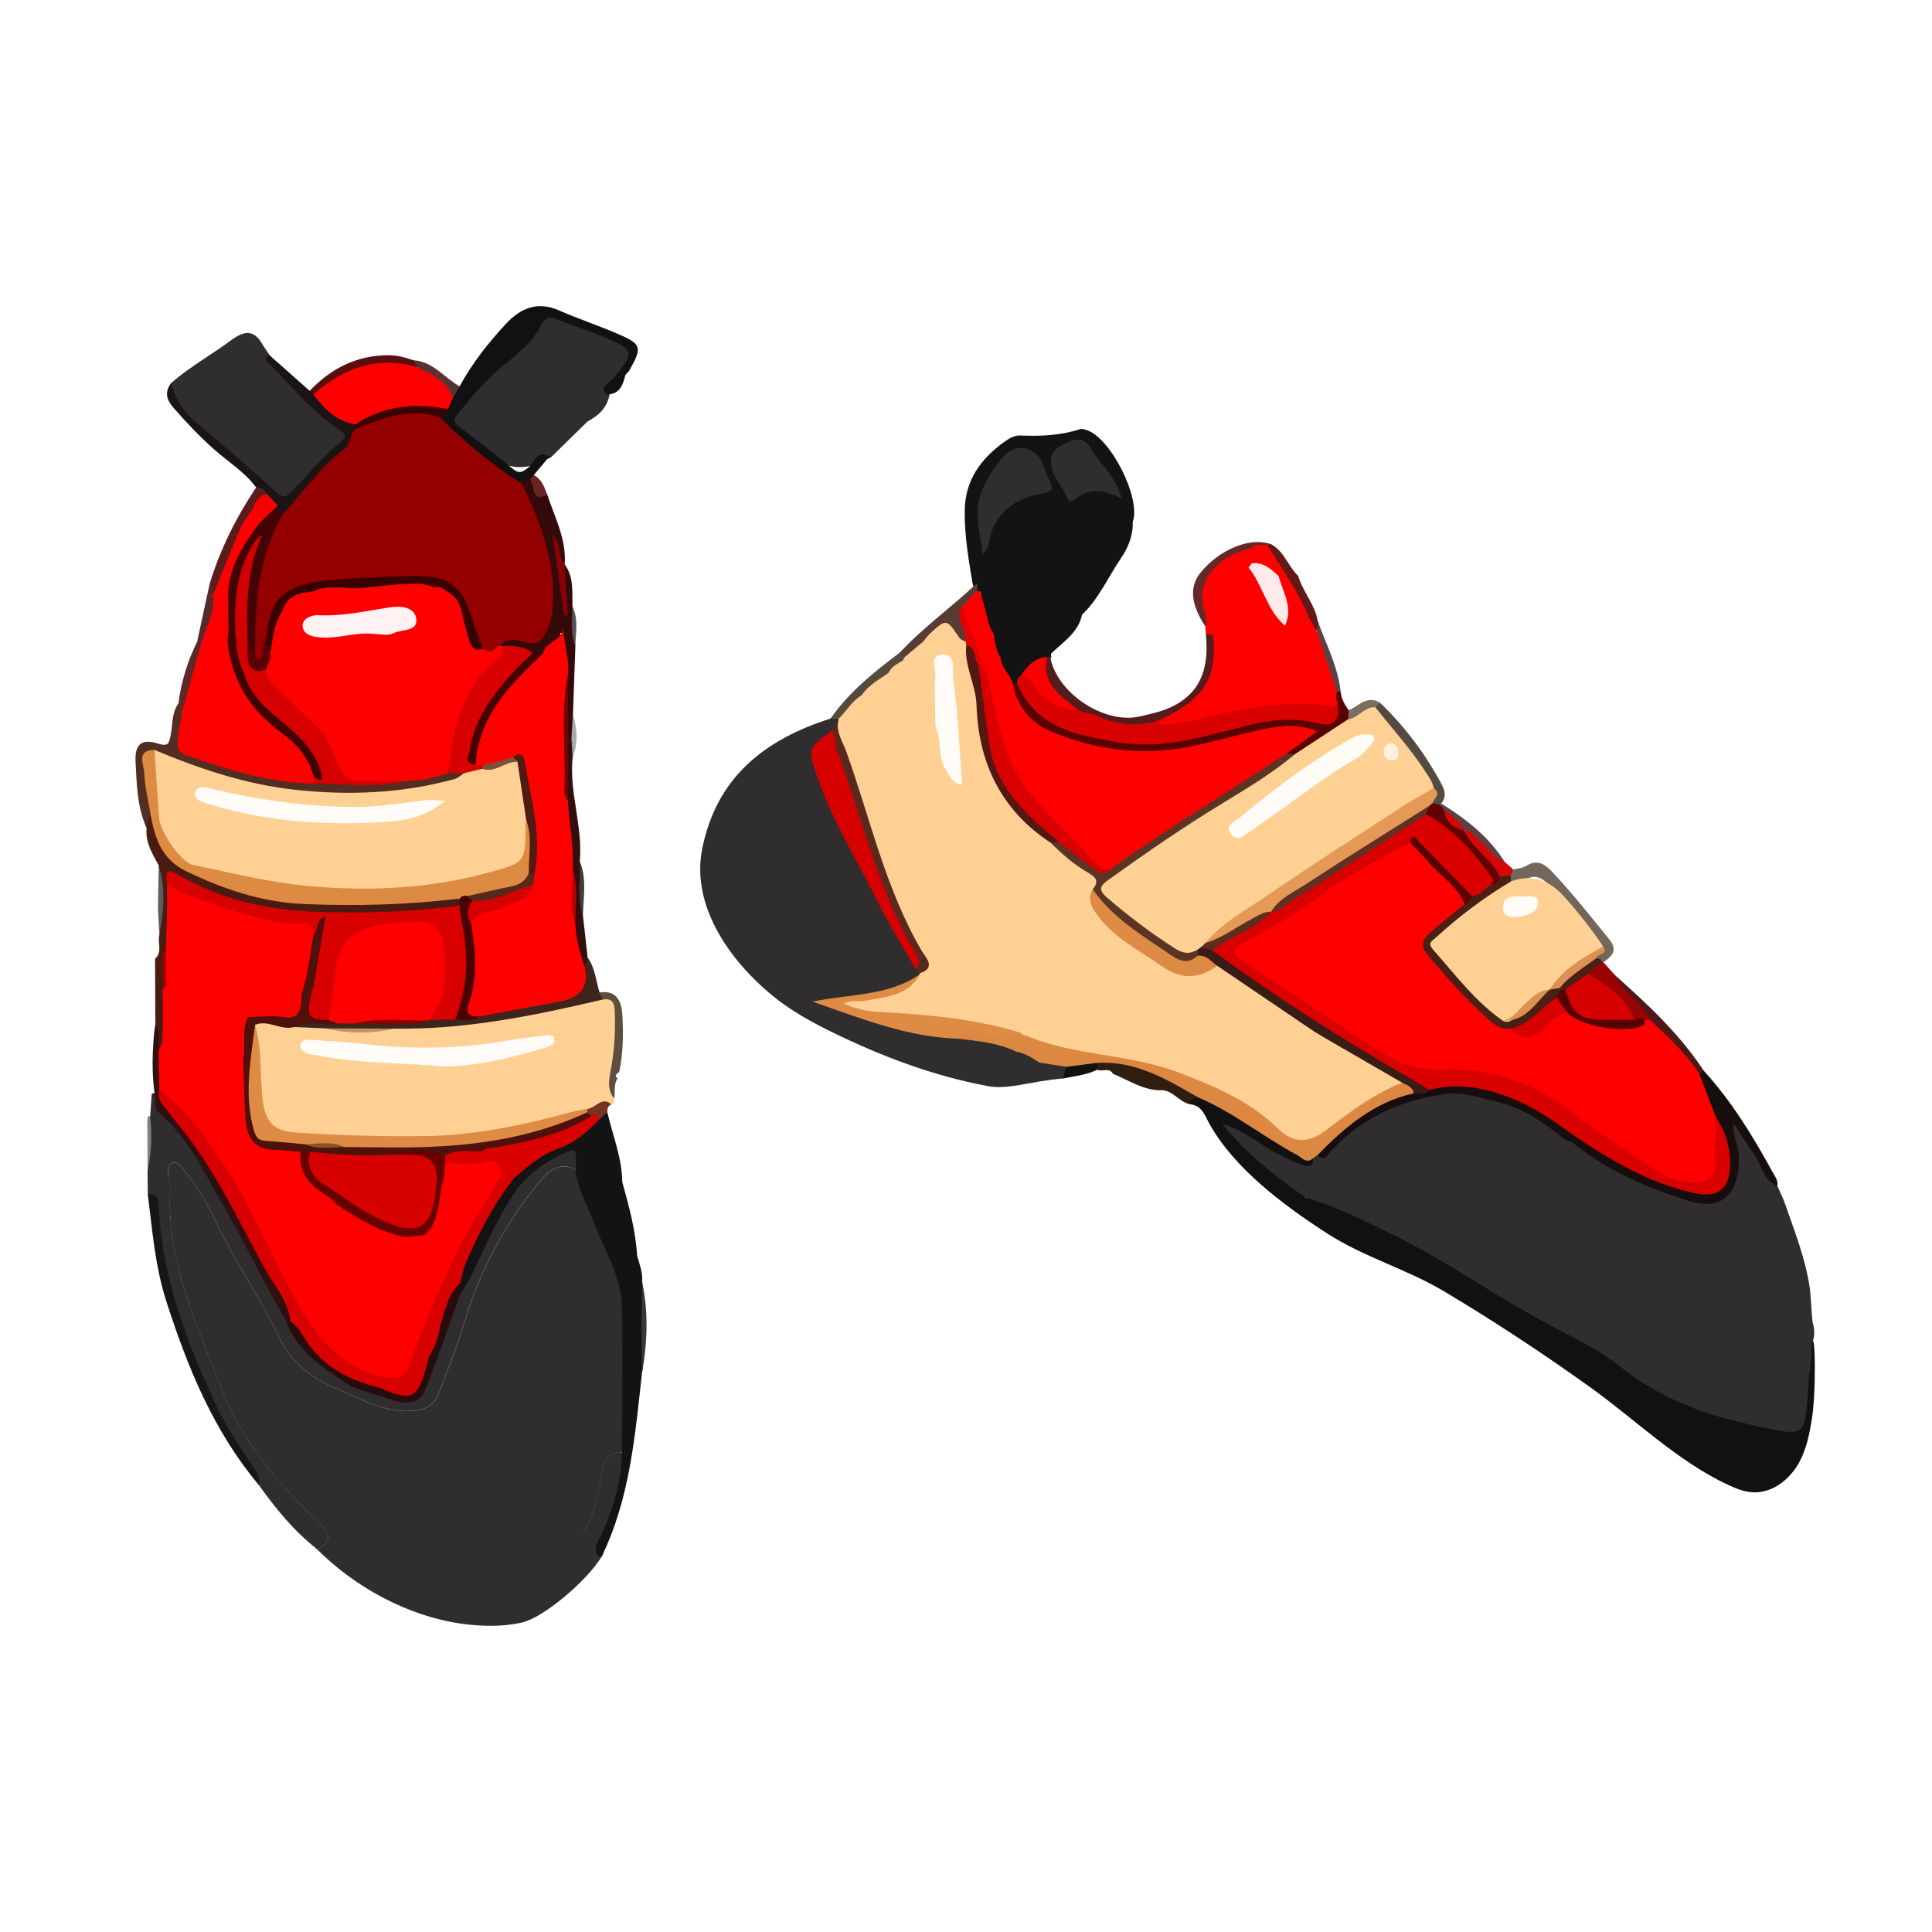 <?xml version="1.0" encoding="UTF-8"?><svg id="Calque_1" xmlns="http://www.w3.org/2000/svg" viewBox="0 0 500 500"><defs><style>.cls-1{fill:#f70000;}.cls-2{fill:#fa0101;}.cls-3{fill:#6a2222;}.cls-4{fill:#fe0000;}.cls-5{fill:#e49956;}.cls-6{fill:#fffcf8;}.cls-7{fill:#fffbf7;}.cls-8{fill:#fffbf6;}.cls-9{fill:#fff2f3;}.cls-10{fill:#fff1df;}.cls-11{fill:#ffeaeb;}.cls-12{fill:#ffd094;}.cls-13{fill:red;}.cls-14{fill:#7f7f7f;}.cls-15{fill:#660001;}.cls-16{fill:#753320;}.cls-17{fill:#9a0304;}.cls-18{fill:#880202;}.cls-19{fill:#875329;}.cls-20{fill:#940000;}.cls-21{fill:#b80101;}.cls-22{fill:#330e0e;}.cls-23{fill:#340909;}.cls-24{fill:#bb956a;}.cls-25{fill:#8e0000;}.cls-26{fill:#aaa;}.cls-27{fill:#da0000;}.cls-28{fill:#d30001;}.cls-29{fill:#de8b45;}.cls-30{fill:#d50000;}.cls-31{fill:#e50101;}.cls-32{fill:#dc8842;}.cls-33{fill:#da9151;}.cls-34{fill:#d60001;}.cls-35{fill:#d70001;}.cls-36{fill:#d70000;}.cls-37{fill:#dd8a43;}.cls-38{fill:#dd8a44;}.cls-39{fill:#dd8b45;}.cls-40{fill:#d90000;}.cls-41{fill:#d80000;}.cls-42{fill:#d80001;}.cls-43{fill:#d80606;}.cls-44{fill:#141313;}.cls-45{fill:#121111;}.cls-46{fill:#131313;}.cls-47{fill:#171617;}.cls-48{fill:#170d0d;}.cls-49{fill:#430203;}.cls-50{fill:#410002;}.cls-51{fill:#413c3c;}.cls-52{fill:#111110;}.cls-53{fill:#111;}.cls-54{fill:#450101;}.cls-55{fill:#3e241b;}.cls-56{fill:#1a1414;}.cls-57{fill:#a50000;}.cls-58{fill:#72675a;}.cls-59{fill:#55291b;}.cls-60{fill:#560001;}.cls-61{fill:#544a41;}.cls-62{fill:#544a3d;}.cls-63{fill:#541813;}.cls-64{fill:#542a2a;}.cls-65{fill:#652828;}.cls-66{fill:#641818;}.cls-67{fill:#5c0e0e;}.cls-68{fill:#5c1c1c;}.cls-69{fill:#5d4141;}.cls-70{fill:#580202;}.cls-71{fill:#565252;}.cls-72{fill:#5d2e1f;}.cls-73{fill:#2f0f10;}.cls-74{fill:#2f2d2e;}.cls-75{fill:#383838;}.cls-76{fill:#381c15;}.cls-77{fill:#390000;}.cls-78{fill:#3b0000;}.cls-79{fill:#5b3424;}.cls-80{fill:#5a0002;}.cls-81{fill:#5a0102;}.cls-82{fill:#583c33;}.cls-83{fill:#57291f;}.cls-84{fill:#593333;}.cls-85{fill:#2f1e10;}.cls-86{fill:#720404;}.cls-87{fill:#604040;}.cls-88{fill:#4a1b12;}.cls-89{fill:#4a1f16;}.cls-90{fill:#4a0101;}.cls-91{fill:#610101;}.cls-92{fill:#541c1c;}.cls-93{fill:#5e2828;}.cls-94{fill:#5d4e3e;}.cls-95{fill:#5d5c5c;}.cls-96{fill:#613024;}.cls-97{fill:#786e61;}.cls-98{fill:#511a12;}.cls-99{fill:#512d22;}.cls-100{fill:#7c5039;}.cls-101{fill:#4e1818;}.cls-102{fill:#280c0d;}.cls-103{fill:#4e110b;}</style></defs><path class="cls-74" d="m161.91,375.11c-.39.26-.75.54-1.09.84-3.15,0-4.31,1.71-4.9,4.79-1,5.14-1.72,10.45-4.43,15.07-.93,1.59-1.49,2.43-.52,4.32,1.42,2.76,6.9-.89,4.76,2.68-3.83,6.37-15.08,15.78-20.48,17.05-5.12,1.2-10.47,1.08-15.68.37-13.9-1.91-27.78-9.45-37.71-19.47-.33-.33-.1.49,0,0,.07.06.15.12.22.18,3.83-2.09,3.71-3.81-.35-7.64-10.54-9.95-19.5-21.12-24.77-34.75-6.02-15.56-13.15-30.89-13.03-48.05,0-.99.04-1.98.09-2.98.05-.74-.12-1.56-.4-2.3-.02-.47-.04-.93-.05-1.4-.02-.99-.36-2.14.69-2.7,1.29-.69,2.27.32,2.97,1.18,3.26,4.01,6.07,8.39,8.25,13.05,5,10.72,11.87,20.4,16.94,31.09,3.01,6.34,8.65,10.5,15.1,13.13,6.08,2.48,11.81,5.98,18.92,5.59,3.79-.21,5.96-1.52,7.22-4.81,2.32-6.06,4.7-12.12,6.57-18.32,4.05-13.38,10.49-25.42,19.36-36.13,2.42-2.93,5.45-5.53,9.52-3.01.24.14.48.31.72.49,3.71,8.88,7.59,17.69,10.9,26.72.63,1.72,1.39,3.46,1.44,5.27.34,13.25.86,26.51-.25,39.75Z"/><path class="cls-74" d="m43.61,305.21c.28.74.45,1.56.4,2.3-.05,1-.09,1.99-.09,2.98-.15-1.75-.25-3.51-.31-5.28Z"/><path class="cls-74" d="m160.82,375.95c-3.15,2.71-4.1,6.57-4.9,10.56-.58,2.92-1.02,6.04-2.73,8.46-2.65,3.74-2.32,6.56,1.56,8.96-6.83-2.19-6.76-2.14-3.26-8.12,2.71-4.62,3.43-9.93,4.43-15.07.59-3.08,1.75-4.79,4.9-4.79Z"/><path class="cls-46" d="m272.03,169.15c-.07.32-.04.63.08.93-.16.13-.33.25-.49.39-.4.15-.8.28-1.21.4-2.27,1.04-3.95,2.8-5.6,4.59-.59.71-1.13,1.49-2.01,1.9-.49.04-.94-.09-1.34-.38-1.81-2.01-3.25-4.2-3.52-6.98.51-5.13,2.47-2.57,4.16-.83-2.89-6.25-5.12-12.74-5.21-19.15-.17,2.21-.33,2.45-2.94,3.75-.52-.1-.96-.33-1.35-.69-.47-.66-.74-1.41-.92-2.19-1.03-6.22-2.1-12.42-2.01-18.76.1-7.86,4.16-13.4,10.25-17.79,1.23-.89,2.67-1.71,4.1-1.64,5.27.23,10.46.02,15.52-1.65.44-.15.99.05,1.47.18,6.25,1.7,14.38,17.68,12.14,23.85.11,3.54-1.18,6.64-3.11,9.49-3.3,4.86-5.66,10.37-10,14.51-2.05,3.86-5.62,6.51-8.01,10.09Z"/><path class="cls-74" d="m149.1,302.88c-4.07-2.52-7.1.08-9.52,3.01-8.87,10.71-15.31,22.75-19.36,36.13-1.87,6.2-4.25,12.26-6.57,18.32-1.26,3.29-3.43,4.6-7.22,4.81-7.11.39-12.84-3.11-18.92-5.59-6.45-2.63-12.09-6.79-15.1-13.13-5.07-10.69-11.94-20.37-16.94-31.09-2.18-4.66-4.99-9.04-8.25-13.05-.7-.86-1.68-1.87-2.97-1.18-1.05.56-.71,1.71-.69,2.7.01.47.03.93.05,1.4.28.74.45,1.56.4,2.3-.05,1-.09,1.99-.09,2.98-.12,17.16,7.01,32.49,13.03,48.05,5.27,13.63,14.23,24.8,24.77,34.75,4.06,3.83,4.18,5.55.35,7.64-.07-.06-.15-.12-.22-.18h0c2.05-2.86.6-4.85-1.47-6.91-8.03-7.99-15.46-16.42-20.65-26.67-5.88-11.61-9.99-23.85-14.11-36.13-3.17-9.44-1.88-19.44-4.27-28.95-.49-1.94-.05-4.4,2.11-5.08.25-.08.5-.11.73-.11,1.55.01,2.58,1.71,3.52,2.97,6.49,8.7,10.31,19.01,16.35,27.93,5.38,7.96,7.55,17.85,15.04,24.5,3.48,3.09,7.43,4.99,11.93,5.81.09.02.19.03.28.05,3.86.32,7.22,2.36,10.98,3.1,3.72.73,6.06-.42,7.49-3.93,3.02-7.37,5.22-15.05,8.43-22.36,5.26-9.99,8.84-20.86,16.13-29.79,3.22-3.95,7.45-6.03,11.85-8,2.09-.94,3.58-.37,3.95,2.11.09,1.34.02,2.62-1.04,3.59Z"/><path class="cls-74" d="m152.06,109.07c-3.02,2.96-6.04,5.92-9.06,8.88-.31.37-.7.62-1.16.77-.58.33.09-.22-.48.12q-7.71,4.63-15.17-1.19c-1.05-.82-2.13-1.58-3.15-2.43-7.97-6.63-7.9-6.56-.87-14.49,5.6-6.32,13.32-10.54,17.71-18.07.91-1.56,2.73-1.63,4.5-1.05,5.51,1.82,10.86,4.04,16.2,6.3,3.62,1.53,3.54,3.79,1.76,6.75-1.51,2.53-3.98,4.48-4.61,7.54-.63,3.33-2.82,5.37-5.66,6.87Z"/><path class="cls-53" d="m467.73,373.08c-.52,1.89-1.19,3.73-2.15,5.47-2.4,4.35-6.93,7.9-11.89,7.66-2.19-.1-4.28-.92-6.27-1.84-13.29-6.14-24.22-17.03-36.05-25.48-12.21-8.73-24.74-17-37.64-24.69-9.73-5.8-20.81-8.86-30.35-15.04-11.3-7.32-23.82-16.69-30.33-28.21-1.22-2.16-1.91-4.84-5.03-5.16-1.1-1.77.2-2.21,1.47-2.67,5.15.63,9.07,3.91,13.21,6.51,5.75,3.62,11.63,6.99,17.52,10.37-.18,4.82-3.47,2.71-5.25,1.93-6.08-2.65-11.84-5.95-16.86-10.09,5.62,6.97,14.17,10.97,19.85,18.13.03.05.07.11.11.16.03-.16.08-.33.14-.51,1.91-.75,3.61.11,5.27.8,17.26,7.11,33.55,15.99,49,26.47,6.47,4.4,14,6.9,20.59,11.13,2.52,1.62,5.22,2.99,7.51,4.9,10.43,8.71,23.01,12.35,35.87,15.24,7.18,1.61,8.44.51,9.14-6.87.11-1.15,0-2.35.39-3.45.96-2.72,4.08-23.17,3.65-.3-.05,2.81-.27,6.84-.67,9.36-.33,2.07-.69,4.16-1.24,6.18Z"/><path class="cls-74" d="m275.04,279.11c-8.42.71-13.98,2.99-19.48,1.96-13.85-2.59-27.17-7.59-39.84-13.77-4.96-2.42-9.85-5.04-14.23-8.39-11.7-8.97-22.85-23.87-19.76-39.25,3.72-18.56,16.2-28.29,33.19-33.68.61-.48,1.27-.57,1.99-.26.34.37.49.8.46,1.3-.36,1.18-1.12,2.12-1.87,3.06-4.42,2.96-4.41,6.72-2.64,11.33,4.25,11.07,10.2,21.27,15.62,31.75,2.97,5.75,5.93,11.52,9.34,17.04.29.44.46.91.54,1.42-.04.53-.22,1.01-.51,1.45-5.89,5.12-13.36,5.09-20.47,6.25-1.39.23-2.82-.46-4.11.07,11.45,3.08,22.63,7.44,34.61,8.45,5.46.25,10.87.76,15.59,3.97.01.04.03.08.04.12,2.94-1.22,4.38.89,5.85,2.95,2.47-.78,4.81-.54,6.95,1.11.68,1.49-.03,3.02-1.27,3.12Z"/><path class="cls-46" d="m161.05,305.93c1.75,6.26,3.45,12.53,3.83,19.06-1.88,4.69-.62,9.3.36,13.91.37,1.75,1.06,3.43,1.28,5.23-.21,3.69.43,7.39-.36,11.05-1.8,16.24-3.12,32.59-10.43,47.62-.24-.02-.47.02-.69.13-2.39-.1-2.12-2.05-1.61-3.15,3.5-7.65,4.75-15.98,7.54-23.84.02-12.64.27-25.28-.02-37.91-.18-7.97-4.71-14.73-7.39-21.99-1.6-4.33-4.1-8.34-4.56-13.07.02-1.33.05-2.67.07-4,5.57-3.6,7.25-3.03,9.24,2.93.51,1.54.1,3.87,2.74,4.01Z"/><path class="cls-45" d="m142.12,118.21c-1.32,1.58-2.65,3.15-3.97,4.73.35.82-.09,1.35-.65,1.85-.81.58-1.71.92-2.72.9-6.14-1.51-9.53-6.94-14.42-10.24-2.69-1.82-5.71-3.49-6.83-6.93-.11-1.25.7-2.08,1.36-2.98.62-.86,1.1-1.8,1.57-2.74.59-1.15,1.27-2.22,2.49-2.82,3.26-5.99,7.44-11.3,12.07-16.26,3.8-4.06,8.16-5.81,13.7-3.37,4.89,2.15,9.99,3.83,14.9,5.94,6.51,2.79,6.67,3.51,3.19,9.69-.32.34-.64.68-.95,1.02-.63,2.59-1.43,5.03-4.77,5.09-2.1-2.14.49-2.83,1.34-3.85,6.02-7.18,5.97-7.66-2.66-11.24-3.8-1.58-7.75-2.81-11.57-4.35-1.89-.76-3.2-.46-4.11,1.38-2.27,4.61-6.17,7.62-10.07,10.76-4.39,3.54-7.92,7.97-11.54,12.29-1.83,2.18.01,3.01,1.14,3.92,4.23,3.42,8.74,6.53,12.82,10.11,1.97,1.73,2.81,1.06,4.45-.26,1.47-1.19,2.09-4.65,5.24-2.65Z"/><path class="cls-74" d="m461.77,310.98c2.59,7.5,5.58,14.89,6.67,22.83.2,2.69.4,5.37.6,8.06.46,1.67.74,3.36.17,5.07-5.1,1.4-7.71.35-8.11-4.54-.73-8.79-2.97-17.19-4.95-25.71-1.01-4.33,1.28-6.36,5.62-5.71Z"/><path class="cls-74" d="m155.89,396.73c-.85,1.91-2.87,3.84-.85,6.21-.1.33-.19.66-.29.99-6.83-2.19-6.76-2.14-3.26-8.12,2.71-4.62,3.43-9.93,4.43-15.07.59-3.08,1.75-4.79,4.9-4.79h.14c-.1,7.31-2.15,14.14-5.07,20.78Z"/><path class="cls-85" d="m310,283.98c-1.15.07-1.95.53-1.98,1.81-2.7-.53-4.25-3.3-7.04-3.64-4.86.23-8.73-2.55-12.96-4.26-.97-1.8-2.78-.38-4.05-1.05-.56-.77-.5-1.5.1-2.22,6.88-2.47,12.54,1.51,18.4,3.8,2.82,1.1,6.58,1.62,7.53,5.55Z"/><path class="cls-94" d="m159.83,279.06c-1.07,1.63-.58,3.52-.87,5.28-3.44-1.69-2.29-4.85-2.02-7.4.4-3.95.81-7.88.72-11.85-.04-2.01-.12-3.99-1.77-5.47-.67-.82-1.48-1.6-.74-2.79,4.63-.65,5.73,2.53,5.92,5.98.26,4.73.22,9.5-.73,14.19.13.76-1.84,1.01-.5,2.07Z"/><path class="cls-52" d="m283.97,275.07c0,.59,0,1.18,0,1.77-2.82,1.38-5.91,1.69-8.94,2.27.32-1.01.64-2.01.95-3.02,2.47-1.82,5.05-2.77,7.98-1.03Z"/><path class="cls-44" d="m272.03,169.15c1.61-4.21,4.94-7.05,8.01-10.09-.98,4.71-4.91,7.07-8.01,10.09Z"/><path class="cls-14" d="m38.13,289.1c.23-.13.48-.23.74-.31,2.79,4.87,2.5,11.08-.67,14.24-.02-4.35-.05-8.7-.07-13.04.12-.29.12-.59,0-.88Z"/><path class="cls-74" d="m44.29,99.12c4.8-4.17,10.36-7.26,15.44-11.01,3.54-2.61,6-2.89,8.29,1.14.56.99,1.26,1.9,1.9,2.84,4.62,6.7,10.7,12.01,17.02,16.94,3.61,2.82,4.12,5.04.52,7.68-4.22,3.09-7,7.53-10.87,10.93-1.69,1.49-3.41,2.93-5.6.79-7.59-7.43-16.61-13.25-23.6-21.38-2.08-2.42-3.34-4.79-3.1-7.94Z"/><path class="cls-88" d="m40.14,248.12c1.97-1.76.59-4.11,1.09-6.13.49-6.01.8-12.02-.15-18.01-1.62-3.02-3.51-5.95-3.13-9.63-.28-1.36-1.12-2.89,1.05-3.52,1.44.81,2.04,2.19,2.3,3.68,1.02,5.77,5.1,8.83,9.96,10.94,10.47,4.54,21.25,7.71,32.88,7.19,9.3-.42,18.64.57,27.92-.89,2.26-.36,4.67-.45,6.79.9.43.46.51.98.25,1.55-4.73,3.09-10.31,2.84-15.44,2.96-12.08.29-24.22,1.29-36.26-1.56-6.36-1.5-12.5-3.29-18.41-6.05-1.29-.6-2.98-2.77-4.45-.02-.09,1.91-.02,3.81-.07,5.72.07,3.2.2,6.4-.35,9.58-1.16,3.67-.54,7.45-.64,11.18.07,3.19.06,6.38-.02,9.56,0,1.45.07,2.9-.23,4.34-.34,1.12-.66,2.26-2.17,2.24-2.2-2.15.2-4.86-.86-7.15-.02-5.63-.05-11.25-.07-16.88Z"/><path class="cls-99" d="m39.01,211.03c-1.19.84-.76,2.19-1.06,3.31-2.47-5.48-2.57-11.38-2.87-17.21-.23-4.44,1.51-6.02,5.64-4.74,2.91.9,3.01.13,3.5-2.43.5-2.63.25-5.55,1.95-7.91,1.52-.07,1.69,1.11,2.02,2.15.06.32.13.65.12.98-.32,8.92-.38,9.11,8.25,11.63,8.22,2.4,16.51,4.66,25.19,4.82,7.56-.39,15.15.62,22.68-.5,3.9-.64,7.77-1.5,11.66-2.21,1.48-.12,2.92-.08,4.09,1.03-.86,3.86-4.29,3.76-7.05,4.29-23.81,4.61-46.95,2.45-69.27-7.26-1.07-.46-2.15-.88-3.25-1.23-3.61.54-1.77,3.11-1.74,4.9.06,3.46,1.99,6.88.14,10.37Z"/><path class="cls-56" d="m44.29,99.12c.96,4.15,3.26,7.42,6.48,10.18,7.02,6,14.08,11.97,20.87,18.22,1.68,1.55,2.39,1.04,3.57-.1,4.36-4.25,8-9.23,12.91-12.93,2.31-1.74.59-2.62-.74-3.55-6.85-4.74-12.09-11.16-17.91-16.99-.84-.84-1.3-1.63.45-1.86,3.41,3.02,6.82,6.04,10.23,9.06.62.28,1.29.44,1.84.88,2.97,3.2,6.78,5.3,10.27,7.83.21.43.31.89.31,1.37-.2,2.8-1.57,4.81-3.77,6.57-5.75,4.61-9.27,11.44-15.41,15.7-1.07.08-1.7-.54-2.18-1.39-.65-1.38-1.58-2.54-2.71-3.56-.83-.71-1.48-1.59-2.2-2.4-3-4.03-7.29-6.64-10.97-9.92-3.73-3.33-7.12-6.9-10.39-10.66-1.97-2.26-2.33-4.1-.65-6.44Z"/><path class="cls-68" d="m66.29,126.15c1.29-.02,2.22.56,2.8,1.7-.89,1.86-2.52,3.24-3.28,5.18-3.37,5.09-5.37,10.79-7.47,16.46-.65,1.76-.71,3.96-2.93,4.78-1.5-.68-.39-2.28-1.14-3.23,2.74-8.91,6.84-17.16,12.02-24.89Z"/><path class="cls-67" d="m81.11,102.07c-.32-.31-.65-.61-.97-.92,5.51-5.77,12.07-9.16,20.23-9.22,2.35-.02,4.47.58,6.62,1.3.94.54,2.01,1.04.66,2.26-1.98.63-3.94-.02-5.9-.15-5.69-.37-10.76,1.14-15.42,4.4-1.56,1.09-2.93,2.81-5.23,2.33Z"/><path class="cls-93" d="m47.12,184.11c-.31-.69-.63-1.38-.94-2.06.7-5.62,2.37-10.95,4.86-16.03.85.22,1.4.74,1.65,1.58-1.28,5.69-1.22,11.85-5.56,16.51Z"/><path class="cls-64" d="m51.92,167.03c-.3-.34-.59-.67-.89-1.01,1.08-4.99,2.16-9.99,3.24-14.98,1.02.81.76,1.97.8,3.04,2.58,5.2.11,9.17-3.16,12.95Z"/><path class="cls-84" d="m108.12,95.07c-.37-.61-.75-1.22-1.12-1.83,5.08.31,7.97,4.51,11.96,6.75-.58.98-1.15,1.97-1.73,2.95-2.9-2.78-6.51-4.74-9.1-7.88Z"/><path class="cls-95" d="m41.08,223.97c1.85,5.99,1.29,12,.15,18.02-.12-2.34-.23-4.69-.35-7.03.07-3.66.13-7.32.2-10.99Z"/><path class="cls-13" d="m258.96,170.15c.08,2.73,2.58,4.33,3.16,6.83,3.97,6.01,8.2,11.41,15.92,13.26,11.81,2.81,23.52,4.14,35.3.43,6.84-2.16,13.73-3.79,20.92-3.92,1.33-.02,2.66.01,3.95.4,1.12.34,2.32.77,2.7,1.98.52,1.66-1.01,2.29-1.98,3.07-1.55,1.25-3.27,2.27-4.91,3.39-14.17,9.86-29.38,18.16-43.16,28.61-1.19.9-2.55,1.57-4.11,1.67-6.77-2.46-10.1-8.84-15.18-13.23-11.96-10.37-14.42-24.99-17.81-39.21-1.29-5.56-4.52-10.45-5.56-16.1.95-2.12,2.19-3.94,4.67-4.45.34.08.67.15,1.01.23.58.47,1.06,1.01,1.39,1.69,1.03,2.97,1.62,6.07,2.79,8.99,1.16,2.01-.2,4.36.9,6.38Z"/><path class="cls-40" d="m263.29,177.04c-.1-.79-.13-1.55.71-2.01,2.24-1.38,3.47.34,4.49,1.73,2.75,3.73,6.51,5.47,10.94,6.08.8.18,1.64.27,2.36.67,5.84,3.26,11.99,3.89,18.42,2.2,5.57.57,10.75-1.3,16.06-2.42,9.87-2.09,19.8-3.58,29.91-1.74,1.96,1.24,2.11,2.99.89,4.66-1.32,1.82-3.2,3.06-5.6,2.18-9.09-3.33-17.82-.54-26.24,2.17-14.45,4.66-28.47,3.33-42.27-1.79-5.08-1.88-8.54-6.1-9.67-11.74Z"/><path class="cls-74" d="m254.24,143.39c-.54-5.63-2.29-10.74-.26-16.07,1.33-3.51,3.42-6.5,5.77-9.23,3.17-3.68,8.37-2.45,10.16,2.11.36.93.67,1.87,1.08,2.78,1.96,4.37,1.91,4.1-3,5.16-5.47,1.19-9.57,4.33-11.51,9.88-.59,1.68-.19,3.73-2.23,5.36Z"/><path class="cls-70" d="m263.29,177.04c4.96,11.4,15.28,13.2,25.94,15.04,11.74,2.03,22.56-1.58,33.53-4.3,6.24-1.55,12.26-2.18,18.55-.54,3.9,1.02,5.78-1.31,4.83-5.39-.41-.24-.68-.59-.82-1.04-.11-.71.02-1.37.49-1.94.44-.24.84-.18,1.17.21.14,1.82,1.06,3.3,2.06,4.75.53.62.65,1.33.47,2.11-3.95,4.57-8.69,8-14.49,9.87-.79.01-1.5-.19-2.03-.81,2.4-1.74,4.8-3.48,7.88-5.71-4.57-2-8.8-1.57-12.82-.78-6.79,1.33-13.43,3.38-20.21,4.74-12.33,2.48-24.42.85-35.87-3.97-5.07-2.13-8.82-6.4-9.84-12.31.39.02.78.04,1.17.06Z"/><path class="cls-74" d="m290.32,129.02c-4.71-2.33-8.47-2.86-11.96.13-.68.58-1.7.95-2.07-.02-1.19-3.08-3.79-5.48-4.25-8.89-.46-3.35,1.83-4.66,4.33-5.84,2.44-1.14,4.53-.88,5.91,1.59,2.3,4.11,6.46,7.06,8.04,13.04Z"/><path class="cls-92" d="m300.07,186.33c-5.33,1.81-10.5,1.37-15.62-.89-1.62-.71-3.42-1-5.13-1.49-3.06-1.2-5.98-2.69-7.91-5.45-1.89-2.7-2.52-5.59-.36-8.53.25-.03.51-.03.76,0,1.54,9.32,13.96,17.55,23.13,15.45,3.05-.7,6.07-1.33,8.89-2.8,7.67-4.02,8.98-10.81,8.25-18.53.73-.66,1.47-.58,2.23-.05,3.31,10.42-3.62,21.27-14.22,22.28Z"/><path class="cls-44" d="m258.96,170.15c-1.28-1.83-1.39-4-1.79-6.08.29-3.43-.66-6.46-3-9.02-.1-.65-.19-1.3-.29-1.95,3.88-.77,1.03-4.36,2.95-6.53,1.1,4.69,2.04,9.11,3.2,13.48.75,2.82,1.07,5.88,3.28,8.11.91.92,2.53,1.93,1.11,3.09-1.1.89-2.86.5-3.53-1.4-.26-.74-.76-1.4-1.59-2.88-.18,1.67-.26,2.43-.34,3.2Z"/><path class="cls-2" d="m271.04,169.98c-1.69,7.29,3.82,10.32,8.27,13.98-4.63-.6-8.98-1.67-11.49-6.22-.81-1.46-1.94-2.66-3.82-2.7,1.79-2.46,3.62-4.86,7.04-5.05Z"/><path class="cls-82" d="m252.87,152.86c-1.3,1.37-2.6,2.74-3.9,4.11-1.18,3.21,2.5,5.63,1.46,8.82-.75.96-2.03,1.09-2.49.27-3.27-5.73-5.72-1.79-8.32.59-1.85,1.44-3.05,3.89-5.87,3.84-.72-.33-1.27-.75-.82-1.66,6.11-6.58,13.45-11.77,19.93-17.93,0,.66.01,1.31.02,1.97Z"/><path class="cls-74" d="m468.94,346.96c-.08,1.67-.16,3.33-.24,5-3.69,2.09-5.93,4.79-5.66,9.5.28,4.88-3.44,5.2-6.94,4.46-9.77-2.08-19.42-4.54-27.91-10.23-21.95-14.73-45.27-27.16-68.2-40.22-4.63-2.64-9.67-4.42-14.56-6.51-3.56-1.52-4.73-3.66-1.84-6.73,6.09-6.48,13.35-11.4,21.75-14.21,11.34-3.79,21.93-.96,31.87,4.96,2.47,1.47,4.96,1.71,7.66,1.12,2.2-.12,3.65,1.35,5.27,2.47,8.66,5.98,18.07,10.43,28.25,13.05,6.35,1.64,9.71-1.04,10.21-7.63.21-2.82.1-5.61-1.02-8.3-.5-1.21-.89-2.85.57-3.55,1.68-.8,2.09,1.02,2.82,2.02,3.39,4.7,5.58,10.14,9.04,14.8l1.78,4.02c-4.51.37-5.34,2.61-4.11,6.79,2.19,7.4,4.52,14.81,4.3,22.7-.13,4.64,2.62,6.5,6.97,6.5Z"/><path class="cls-48" d="m459.99,306.96c-3.84-1.51-4.03-5.73-6.2-8.49-1.9-2.41-3.26-5.25-5.21-7.77-.18,3.41,1.63,6.36,1.48,9.81-.4,9.14-4.86,12.94-13.37,10.17-10.55-3.44-20.76-7.68-29.49-14.82-.6-.49-1.49-.63-2.25-.93-3.32-.76-6.01-2.84-8.81-4.55-17.12-10.5-36.01-5.57-48.93,6.55-1.7,1.6-3.17,5.35-6.71,2.39.2-4.23,4.09-5.41,6.58-7.62,5.4-4.78,11.42-8.62,18.71-9.93,1.48-.08,2.96-.14,4.35-.73,7.62-2.61,14.84-.49,21.87,2.17,4.82,1.82,9.17,4.67,13.39,7.71,9.76,7.03,19.92,13.37,31.89,16.06,6.94,1.56,10.25-1.54,9.01-8.55-.55-3.12-1.68-6.1-3.1-8.94-1.14-3.81-3.72-7.12-3.98-11.24.24-.78.64-1.37,1.58-1.3,7.26,7.92,12.81,17.01,17.94,26.37.61,1.12,1.51,2.2,1.23,3.65Z"/><path class="cls-58" d="m391.62,225.02c1.11-.29,2.38-.32,3.31-.9,2.68-1.67,4.63-.74,6.56,1.29,5.34,5.63,10.13,11.72,15.01,17.74,2.39,2.95.5,4.33-1.52,5.91-.21-.01-.42-.03-.63-.04-.8-.29-1.64-.54-1.64-1.63.27-.9,1.3-1.59.74-2.72-3.28-5.04-7.49-9.3-11.22-13.96-2.28-2.85-4.6-5.56-8.57-2.28-.65.54-1.58.38-2.39.09-.41-.26-.7-.62-.83-1.1-.09-1.05.28-1.86,1.19-2.41Z"/><path class="cls-61" d="m357.17,181.88c6.31,6.07,11.52,12.97,15.7,20.67,1.02,1.88,1.63,3.55.11,5.38-.16.15-.31.31-.47.46-.67.2-1.27.11-1.78-.4-.36-1.42.09-2.98-.77-4.32-3.4-5.9-7.68-11.14-11.96-16.39-1.12-1.38-2.73-2.5-2.5-4.62.33-.75.78-1.22,1.66-.77Z"/><path class="cls-101" d="m440.82,276.94c-.32.38-.63.76-.95,1.14-5.28-3.73-8.56-9.46-13.54-13.5-2.3-2.73-4.4-5.62-6.99-8.12-1.11-1.07-2.51-2.26-1.49-4.19,8.42,7.52,16.7,15.17,22.98,24.68Z"/><path class="cls-17" d="m417.84,252.26c2.14,4.61,6.94,7.13,9.18,11.67-.28.33-.63.54-1.05.62-1.23-.18-2.56.08-3.66-.77-2.76-4.93-7.89-7.51-11.55-11.54.04-2.49,1.76-3.06,3.78-3.27,0,0,.44.08.44.08.96,1.07,1.91,2.13,2.87,3.2Z"/><path class="cls-66" d="m329.17,140.96c3.24,1.88,4.22,5.66,6.8,8.09,1.2,4.12,4.37,7.39,5.07,11.73.4.69.45,1.41.21,2.17-2.12.79-2.36-1.17-3.24-2.2-2.18-4.4-4.66-8.65-7.03-12.96-.95-2.34-3.54-3.94-3.13-6.9.45-.24.9-.22,1.32.07Z"/><path class="cls-43" d="m391.62,225.02c-.22.53-.45,1.06-.67,1.6-.46,1.3-1.48,1.2-2.53,1.01-3.42-3.98-8.79-6.51-9.38-12.61,3.49-1.08,4.15,2.47,6.15,3.82,1.63,1.1,2.63,2.93,4.19,4.17.75.67,1.5,1.35,2.25,2.02Z"/><path class="cls-87" d="m389.37,223c-2.87-.73-4.06-3.49-6.2-5.11-1.36-1.03-2.08-2.99-4.21-2.91-.23-.04-.45-.08-.68-.12-1.88-.97-3.15-2.63-4.6-4.08-.6-.72-1.1-1.49-1-2.49,0,0,.3-.35.3-.35,6.4,4.01,12.3,8.55,16.39,15.07Z"/><path class="cls-69" d="m340.73,163.32c.1-.84.21-1.69.31-2.53,2.19,6.03,5.26,11.78,5.93,18.31-.34-.05-.68-.11-1.02-.16-3.79-4.52-5.97-9.57-5.22-15.61Z"/><path class="cls-97" d="m357.17,181.88c-.41.38-.83.76-1.24,1.14-2,1.8-3.74,4.19-7.02,3.09.04-.76.08-1.52.11-2.28,2.61-1.1,4.78-4.01,8.14-1.96Z"/><path class="cls-74" d="m91.07,358.92c-.55.31-1.29,1.02-1.62.87-6.35-2.97-12.72-5.88-16.29-12.54-6.25-11.68-12.49-23.36-18.99-34.9-2.9-5.14-6.4-9.95-9.98-15.45-1.8,2.81-2.55,4.82-1.07,7.31.18.31.35.65.49,1,.28.74.45,1.56.4,2.3-.05,1-.09,1.99-.09,2.98-.12,17.16,7.01,32.49,13.03,48.05,5.27,13.63,14.23,24.8,24.77,34.75,4.06,3.83,4.18,5.55.35,7.64-.07-.06-.15-.12-.22-.18-5.89-4.64-10.55-10.4-14.89-16.46-2.62-6.34-7.47-11.33-10.52-17.45-8.42-16.9-15.17-34.26-16.36-53.34-.11-1.74-.57-3.27-1.83-4.5-.02-1.99-.04-3.98-.06-5.97,1.05-4.71,1.16-9.46.67-14.24.14-1.89.28-3.78.41-5.67.45-.32.87-.28,1.24.13.73,3.47,3.65,5.43,5.6,8.06,7.83,10.59,13.88,22.24,20.03,33.82,2.89,5.43,5.92,10.77,8.93,16.13,2.29,6.38,7.2,10.38,12.56,14.04,1.18.81,3.06,1.11,3.4,2.81.04.24.06.51.04.81Z"/><path class="cls-44" d="m161.05,305.93c-.62,2.37-1.74,2.78-2.88.44-.69-1.42-.81-3.12-1.16-4.7-.7-3.13-1.84-5.33-5.56-3.01-.62.39-1.58.23-2.38.32-.19-2.09-1.41-1.26-2.42-.81-5.63,2.5-10.45,5.78-13.96,11.2-4.24,6.55-7.28,13.63-10.65,20.57-.85,1.76-1.97,3.39-2.97,5.07-.91-.72-1.11-1.73-1.2-2.8,2.35-10.5,7.55-19.56,14.2-27.87,4.09-4.14,8.95-7.09,14.33-9.23,3.17-1.26,5.03-4.13,7.69-6.01.96-.58,1.65-1.83,3.08-1.26,1.4,6,3.8,11.79,3.87,18.07Z"/><path class="cls-102" d="m119.09,332.08c0,.98,0,1.96-.01,2.94-3.01,8.31-5.85,16.68-9.11,24.88-1.18,2.97-4.26,3.56-7.2,2.76-3.95-1.08-7.8-2.48-11.7-3.75-6.81-4.51-13.98-8.65-16.98-16.96.36-.35.78-.53,1.28-.54,1.59.27,2.68,1.32,3.38,2.63,4.18,7.86,11.56,11.27,19.38,14.08.8.23,1.59.49,2.4.69,6,1.47,6.71,1.07,8.53-4.88.24-.8.49-1.59.81-2.36.16-.44.35-.86.54-1.28,1.05-2.61,2.02-5.25,2.4-8.06.41-2.59,1.47-4.97,2.56-7.3.69-1.48,1.23-3.54,3.71-2.86Z"/><path class="cls-62" d="m232.92,168.83c.39.42.79.83,1.18,1.25.25.39.31.79.14,1.23-.98,1.48-2.69,2.16-3.84,3.46-2.08,2.26-4.87,3.67-6.92,5.96-2.4,1.47-3.15,4.97-6.48,5.31-.69-.01-1.39-.03-2.08-.04,4.83-6.95,11.34-12.13,18-17.16Z"/><path class="cls-74" d="m340.94,298.98c1.81,1.84,2.69-.17,3.5-1.06,7.94-8.69,17.97-13.13,29.44-14.76,4.57-.65,8.83.85,13.12,1.87,6.85,1.64,12.63,5.4,17.96,9.9-2.55,1.59-5.14,1.42-7.49-.25-6.4-4.56-13.81-7.1-21.33-7.15-5.24-.03-11.08.76-16.03,3.78-4.21,2.57-7.77,6.18-12.5,7.93-2.84,1.05-2.44,4.52-4.69,6.17-.9.66.82,1.5,1.63,1.79,11.46,4.1,21.79,10.46,32.4,16.24,6.4,3.49,12.66,7.11,18.61,11.37,4.23,3.03,9.48,4.61,13.98,7.31,8.22,4.94,16.08,10.51,24.38,15.3,7.22,4.17,15.43,5.81,23.52,7.48,4.04.84,4.61-1.5,4.54-4.91-.13-6.51.31-6.84,6.71-8.05.14,1.38-.14-1.38,0,0-.02.32-.23,2.93-.43,3.18-.3,2.03-.18,3.41-.3,4.73-1.09,12.43-.16,12.09-15.26,8.79-12-2.62-23.39-6.94-33.2-14.82-5.17-4.15-11.16-7.1-17.06-10.16-14.54-7.53-27.81-17.3-42.6-24.44-7.15-3.45-14.2-7.08-21.88-9.26-7.96-5.49-15.46-11.5-21.67-19.07,5.68,1.42,9.82,5.58,14.91,8,1.93.91,3.81,1.9,5.83,2.63,1.87.68,2.89.19,2.89-1.9.14-.53.49-.73,1.01-.64Z"/><path class="cls-23" d="m135.02,125.07c.7-.34,1.41-.67,2.11-1.01,1.99.78,2.15,3.64,4.52,3.99,1.91,5.9,5,11.51,4.48,18.02-3.24-1.02-.34-4.4-2.33-5.33,1.56,5.13,1.36,11.14,2.8,17.64-.73-4.63-2.05-8.46-.54-12.43,2.48,3.3,2.01,7.17,2.08,10.93,1.08,3.32-.28,6.82.77,10.14-.21,5.97-.42,11.94-.63,17.91.36,2.04.47,4.08-.07,6.12-.6.29-1.13.19-1.59-.3-1.92-4.78-.54-9.78-.96-14.65.56-4.04-1.04-8.01-.28-12.06.04-.63-.88.19-.23.05-.08,3.14-2.72,4.11-4.75,5.59-.75.23-1.51.25-2.28.12-2.65-.94-5.42-1.37-8.15-1.97-.49-.21-.86-.55-1.12-1.02,1.28-2.88,3.96-2.17,6.05-1.94,3.83.42,5.49-1.5,6.38-4.73,1.35-4.95.83-9.89-.38-14.74-1.41-5.62-2.83-11.26-5.33-16.54-.56-1.18-1.17-2.42-.53-3.79Z"/><path class="cls-55" d="m155.14,256.82c.28.62.55,1.24.83,1.86-.83,1.7-2.47,2.1-4.08,2.46-16.49,3.71-33.02,7.05-50.07,6.3-5.85-.14-11.69-.05-17.54-.03-2.77-.11-5.67.63-8.17-1.24-.13-2.45,1.83-2.28,3.3-2.45,2.4-.28,4.83-.08,7.24-.17,1.77-.13,3.55-.03,5.33-.03,5.95.07,11.9.35,17.84-.19.52-.18,1.06-.3,1.61-.4,2.14-.33,4.3-.28,6.46-.31,2.02.01,4.07.24,5.99-.66,6.77-2.24,13.95-2.32,20.85-3.94,6.29-1.47,6.33-1.33,5.77-7.61.17-1.09.62-2,1.61-2.57,1.92,2.68,2.09,5.95,3.04,8.96Z"/><path class="cls-22" d="m152.1,247.87c-.28.72-.56,1.43-.85,2.15-3.7-2.95-3.22-7.24-3.63-11.25-.14-4.65.6-9.34-.66-13.94-.26-6.04-1.42-12.01-1.39-18.08.13-3.58,0-7.16.09-10.74.05-1.77-.13-3.63,1.42-4.98.27,0,.53,0,.8-.01,1.13,1.63.66,3.36.3,5.08-.89,9.05,2.69,17.78,1.87,26.83,1.25,4.65-.27,9.45.82,14.11.41,3.61.81,7.22,1.22,10.83Z"/><path class="cls-3" d="m141.64,128.06c-4.52,2.08-3.07-2.6-4.52-3.99.34-.37.69-.75,1.03-1.12,2.07,1.08,2.75,3.12,3.49,5.11Z"/><path class="cls-51" d="m150.88,237.03c-1.61-4.62-.58-9.4-.82-14.11,1.89,4.61.86,9.39.82,14.11Z"/><path class="cls-26" d="m148.19,196.1c-.1-1.69-.2-3.39-.3-5.08.13-2.03.25-4.05.38-6.08,1.17,3.73,1.38,7.45-.08,11.16Z"/><path class="cls-71" d="m148.89,167.04c-1.42-3.29-.77-6.74-.77-10.14,1.61,3.28.91,6.73.77,10.14Z"/><path class="cls-47" d="m38.25,309c2.2-.17,2.78.98,2.85,3.02.68,18.39,7.21,35.11,14.76,51.55,2.58,5.61,6.06,10.64,9.42,15.75,1.02,1.55,2.17,2.96,1.68,4.98-11.7-13.96-18.4-30.38-23.91-47.5-2.93-9.11-3.63-18.46-4.81-27.79Z"/><path class="cls-74" d="m212.02,256.96c-5.66.05-9.44-1.02-12.86-3.81-7.26-5.93-12.82-13.02-15.05-22.18-2.93-12.03,5.45-30.96,18.13-36.56,1.21-.54,2.39-1.16,3.59-1.73,1.16-.55,1.86-.24,2.11,1.08,3.38,17.95,13.56,32.84,21.94,48.54,6.29,11.78,7.02,9.78-5.57,12.65-4.49,1.02-9.1,1.5-12.28,2.01Z"/><path class="cls-12" d="m217,186.03c2.08-1.94,3.44-4.59,5.98-6.08,1.02.88,1.26,2.12.8,3.19-1.68,3.89-.59,7.65.73,11.19,3.93,10.58,6.44,21.62,10.61,32.12,2.02,5.1,4.84,9.81,7.2,14.73,2.77,5.76,3.63,10.61-1.47,16.19,9.26,1.43,17.98,2.05,25.94,5.34,11.84,4.89,24.76,4.84,36.8,8.84,10.86,3.6,21.05,8.2,29.81,15.59,2.6,2.19,4.88,2.6,7.53.41.9-.74,1.86-1.42,2.72-2.19,2.22-1.99,6.45-2.95,6.67-5.51.25-2.84-4.13-3.62-6.31-5.53-1.69-1.48-2.55-3.04-1.42-5.22.5-.46,1.18-.9,1.76-.59,6.55,3.51,13.68,6.11,18.88,11.77-.88,2.37-3.33,2.53-5.14,3.57-4.91,2.82-9.43,6.19-13.94,9.59-4.94,3.71-9.58,3.85-14.01-.18-11.62-10.56-26.08-14.86-40.62-19.04-2.39-.69-4.97-.3-7.45-.37-6.34-.17-11.72-3.52-17.65-5.02-11.46-3.86-23.38-4.73-35.31-5.38-3.04-.16-5.82-1.27-8.78-1.66-1.39-.18-2.45-1.01-2.32-2.81,6.91-1.65,14.73-.74,20.08-6.89l-.17-.2c1.15-2.28.03-4.27-.99-6.13-9.28-16.87-13.36-35.71-20.19-53.5-.7-1.81-.84-3.54.13-5.27.09-.32.13-.64.13-.97Z"/><path class="cls-32" d="m265,267.99c.17,0,.35-.04.5.02,12.59,5.32,26.63,4.65,39.3,9.48,9.25,3.53,18.43,7.26,25.73,14.42,4.17,4.09,8.09,4.05,12.72.53,6.18-4.69,12.33-9.41,19.67-12.23,2.38-.6,3.13.57,2.98,2.74-10.3,2.26-17.87,8.76-24.96,16.02-.34.21-.67.43-1.01.64-1.76,1.83-2.97-.02-4.27-.71-8.73-4.66-16.46-11.05-25.65-14.93-8.09-4.68-16.14-9.48-26.03-8.91-2.66.34-5.32.68-7.98,1.03-2.33-.37-4.67-.74-7-1.1-1.87-1.22-3.75-2.42-6-2.82-4.73-2.28-9.86-2.75-14.96-3.35.45-3.3,2.77-4.05,5.27-2.98,3.8,1.64,7.8,1.48,11.7,2.16Z"/><path class="cls-36" d="m236.97,250.78c-3.32-5.82-6.92-11.5-9.89-17.49-5.32-10.73-11.74-20.92-15.64-32.34-2.44-7.16-2.38-7.38,3.77-11.78,2.38.39,1.48,2.58,2.01,3.9,3.91,9.67,6.93,19.63,9.72,29.68,2.28,8.2,7.72,15.02,10.42,23.06.57,1.71,2.56,3.53-.38,4.96Z"/><path class="cls-39" d="m265,267.99c-3.99.55-7.95,1.58-11.73-1.09-2.32-1.63-3.84.28-5.23,1.91-12.89-.34-24.66-5.02-37.79-9.6,10.2-2.03,19.88-1.47,27.85-7.12-3.14,5.79-9.04,5.87-14.44,6.94-1.55.31-3.24-.45-5.27.77,3.36,1.4,6.43,1.99,9.67,2.15,12.09.57,24.09,1.73,35.75,5.21.44.13.8.55,1.2.83Z"/><path class="cls-83" d="m236.97,250.78c1.67-1.84.39-3.52-.48-5-9.6-16.18-13.4-34.57-19.99-51.9-.59-1.54.11-3.41-1.3-4.7.12-1.06.85-1.66,1.67-2.19-.37,2.79,1.27,5.05,2.13,7.47,6.22,17.34,10.13,35.56,19.59,51.71.77,1.32,4,4.4-.67,5.73-.32-.37-.64-.74-.95-1.11Z"/><path class="cls-12" d="m102.11,266.21c18.34.29,36.14-3.36,53.86-7.52,3.23-.58,3.08,1.95,3.14,3.77.15,4.47-.1,8.93-.85,13.38-.47,2.81-1.45,5.83.7,8.49.17.68.07,1.23-.69,1.47-2.74-.09-4.59,2.35-7.23,2.55-22.25,6.9-44.89,7.94-68.06,6.46-13.82-.88-15.95-1.93-17-16.49-.32-4.47-.56-8.95-.12-13.43,3.63-2.23,6.94-.87,10.21.9,2.65.11,5.3.23,7.94.34,6.03.66,12.05.51,18.08.07Z"/><path class="cls-44" d="m166.03,342.96c-4.04-4.18-2.43-9.85-3.76-14.74-.38-1.38,1.35-2.44,2.62-3.23.61,2.2,1.51,4.35,1.29,6.71.46,3.76.73,7.52-.15,11.26Z"/><path class="cls-75" d="m166.03,342.96c.05-3.75.1-7.51.15-11.26,1.65,7.83,1.4,15.65-.02,23.48-.04-4.07-.08-8.15-.13-12.22Z"/><path class="cls-16" d="m152.07,286.99c2.09-.25,3.65-3.32,6.2-1.19-.98.35-1.1,1.17-1.09,2.05-.7.62-1.41,1.25-2.11,1.87-.67-.42-1.48-.17-2.18-.44-.54-.29-.95-.71-1.21-1.27-.1-.43.05-.77.4-1.03Z"/><path class="cls-65" d="m329.17,140.96c-.4.04-.8.08-1.2.12-1.04,1.14-2.54,1.26-3.87,1.76-8.23,2.94-11.65,6.63-11.66,12.62.39,2.27,1.49,4.58-.49,6.67-3.87-5.86-4.22-10.43-1.08-14.16,5.12-6.08,13.14-9.15,18.29-7.01Z"/><path class="cls-13" d="m311.95,162.14c.94-2.5-.87-4.69-.82-7.09,2.46-1.12,3.71.5,4.44,2.31,1.04,2.57.75,5.07-1.69,6.9-.6-.06-1.21-.11-1.81-.17-.04-.65-.08-1.31-.12-1.96Z"/><path class="cls-20" d="m135.02,125.07c5.1,10.5,9.12,21.27,7.96,33.25-.16,1.61-.78,3.21-1.41,4.72-.98,2.35-2.02,4.15-5.46,3.19-2.09-.59-4.93-1.16-7.06.83-.97,3.17-2.77,2.67-4.83,1.11-2.67-3.32-3.3-7.58-5.03-11.34-2.05-4.45-5.42-6.17-9.83-6.35-10-.4-19.92.58-29.79,2.08-7.27,1.11-8.67,6.84-9.62,12.81-.48,1.25-.33,2.65-.84,3.86-1.29,3.04-2.72,3.12-4.13.04-.64-10.31.06-20.46,3.89-30.19.91-2.32,2.04-4.54,4.29-5.92,5.13-5.74,9.63-12.12,15.76-16.85,1.99-1.54,1.5-3.9,3.1-5.3,5.81-5.55,16.79-6.98,21.99-2.86,6.42,6.37,13.3,12.18,21.01,16.94Z"/><path class="cls-4" d="m108.12,95.07c3.7,1.85,7.52,3.58,9.1,7.88-.42.96-.85,1.93-1.27,2.89-.31.4-.68.81-1.21.7-7.98-1.63-15.4.57-22.74,3.29-4.92-.77-8.11-3.97-10.89-7.75,7.83-6.85,16.58-10.16,27.01-7.01Z"/><path class="cls-78" d="m92,109.83c7.39-4.92,15.48-5.59,23.95-3.99-.65.76-1.3,1.53-1.95,2.29-7.83-2.86-14.89.17-21.99,2.86,0-.39,0-.78-.01-1.17Z"/><path class="cls-73" d="m75.18,341.92c-.37.01-.73.02-1.1.04-5.62-9.7-10.48-19.84-16.06-29.53-4.9-8.5-9.11-17.69-16.76-24.36-1.75-1.52-.88-3.37-1.26-5.07-.73-5.36-.59-10.73-.06-16.1.09-.64.18-1.28.26-1.91,1.65,2.12.45,4.59.85,6.87,2.23,2.7,1.21,5.93,1.45,8.95-.34,2.31.55,4.26,1.99,5.95,11.3,13.3,18.48,29.09,26.89,44.14,1.05,1.89,2.06,3.79,3.29,5.57,1.15,1.69,2.1,3.47.5,5.45Z"/><path class="cls-13" d="m42.96,244.92c.09-3.3.19-6.6.28-9.91,3.01-2.23,5.91-.87,8.92.12,7,2.3,13.96,4.74,21.54,4.34,3.26-.17,5.68,3.3,5.31,6.81-.35,3.36-1.53,6.69-.6,10.13.13.48.15.96.08,1.44-1.41,2.23-3.73,3.56-5.42,5.52-.68.29-1.37.29-2.06.03-2.15-1.04-4.53-4.48-6.07.61-1.12,3.12.09,6.53-1.18,9.63-4.02,3.58-4.15,8.04-2.71,12.75.49,1.6.83,3.16.94,4.84.46,6.92,3.51,10.32,10.56,11.53,2.71.47,4.46,2.11,6.13,3.94,2.33,2.56,5.04,4.28,8.54,4.58,6.02,2.35,11.37,6.15,17.61,8.03,1.44.95,2.84,3.67,4.38.09,2.43-3.08,2.94-6.82,3.73-10.48.4-1.84.13-4.06,2.55-4.87,2.28-.51,4.63-.4,6.92-.88,1.31-.28,2.76-.36,3.67.87,1.12,1.52.16,2.93-.7,4.09-4.21,5.62-7.62,11.67-10.56,18.04-3.28,7.1-6.55,14.17-9.03,21.61-2.19,6.54-5.08,7.48-11.35,4.42-8.7-4.26-14.08-11.57-17.85-20.01-7.71-17.24-16.52-33.74-29.73-47.48-3.36-3.5-3.06-7.91-3.92-12.06-.2-.97-.04-2-.99-2.66.07-1.33.14-2.66.2-3.99,2.74-3.89,1.64-7.91.43-11.95.2-3.04-.41-6.11.37-9.13Z"/><path class="cls-13" d="m41.95,269.99c3.65.98,2.44,4.49,2.83,6.63.62,3.46,1.91,5.76,4.35,8.38,7.3,7.86,13.34,16.76,18.54,26.18,4.08,7.39,7.07,15.33,10.87,22.77,4.08,7.99,10.14,15.14,19.11,18.66,3.48,1.36,5.4-.62,6.37-3.64,2.8-8.69,6.65-16.93,10.53-25.17,2.69-5.71,5.83-11.1,9.61-16.15.63-.84,2.05-1.7,1.27-2.96-.73-1.18-2.1-.71-3.16-.28-2.43.96-4.93.45-7.4.53-1.02-1.18-.94-2.46-.31-3.78,4.13-2.24,8.72-1.55,13.05-1.5,3.24.04,4.07,3.87,1.76,7.53-6.22,9.87-11.75,20.09-16.17,30.9-1.76,4.31-3.72,8.53-5.16,12.97-2.25,6.94-4.5,7.89-11.59,5.79-9.92-2.94-15.31-10.61-20.42-18.75-4-6.37-6.75-13.34-10.01-20.06-6.45-13.3-15.43-24.78-24.77-36.05-.07-3.37-.13-6.75-.2-10.12.3-.63.6-1.25.9-1.87Z"/><path class="cls-42" d="m117.78,263.84l-6.72.11c.99-5.58,3.93-10.71,2.72-16.82-1.22-6.18-2.05-7.34-8.33-6.96-1.49.09-2.98.1-4.46.25-8.51.83-11.22,3.29-13.05,11.66-.88,4.01-.52,8.29-2.63,12.03-5.97.68-7.45-.63-6.08-6.32,1.17-4.86,1.44-9.88,2.87-14.65.69-2.3-.9-.58-1.23-.98-4.46-3.65-10.16-2.1-15.15-3.65-5.98-1.87-12.13-3.14-17.81-5.94-1.81-.89-3.53-1.77-4.67-3.5-.19-2.41-1.07-5.09,3.2-2.56,10.8,6.4,22.76,8.97,35.19,9.45,12.45.49,24.88-.02,37.25-1.58,4.64,9.23,3.68,18.63.81,28.07-.24.8-1.11,1.17-1.92,1.41Z"/><path class="cls-37" d="m39.01,211.03c-.61-3.73-1.53-7.45-1.7-11.2-.1-2.05-2.16-5.74,2.69-5.73,2.36,4.4,2.07,9.3,2.41,14.02.59,8.18,3.95,12.96,11.83,15.09,24.14,6.51,48.37,8.03,72.71.9,6.8-1.99,6.85-1.85,7.78-8.79.18-1.32.26-2.67,1.55-3.5,2.83,1.23,1.98,3.83,2.09,5.97.13,2.44.2,4.91-.26,7.34-.92,3.64-3.67,5.13-7,5.97-2.99.76-6.03,1.29-9.05,1.92-1.09.17-2.14-.01-3.15-.46-13.4,1.62-26.86,1.97-40.32,1.4-10.76-.46-20.8-3.82-30.49-8.54-6.23-3.03-7.99-8.4-9.1-14.41Z"/><path class="cls-13" d="m43.24,229.06c8.86,4.62,18.45,7.12,28.07,9.48,2.06.51,4.28.49,6.42.43,2.3-.06,3.47.76,3.38,3.12.5,5.27.78,10.5-2.98,14.93-1.32-.61-2.7-1.9-1.79-3.02,2.23-2.74-.44-6.15,1.81-8.96,1.09-1.36-3.36-5.44-4.91-4.33-2.33,1.67-4.05.13-6.05-.12-8.18-1.03-15.5-5.7-23.94-5.58,0-1.98,0-3.97,0-5.95Z"/><path class="cls-90" d="m118.92,232.57c.53-.7,1.24-.87,2.07-.67.47.53,1.25.75,1.45,1.53.08,2.13-.22,4.31.64,6.37,1.47,5.66,1.81,11.35.29,17.06-.58,2.17-.34,4.22.7,6.19-1.92,1.66-4.17.75-6.29.8,3.06-7.67,3.58-15.56,2.01-23.63-.38-1.93-.61-3.9-.91-5.85.01-.6.03-1.2.04-1.8Z"/><path class="cls-13" d="m43.06,255c3.36,3.12,2.9,8.77-.9,10.99-.02-3.31-.03-6.63-.05-9.94.34-.33.35-.96.95-1.05Z"/><path class="cls-57" d="m43.06,255c-.32.35-.64.7-.95,1.05.24-3.71-.78-7.53.85-11.13.03,3.36.07,6.72.1,10.08Z"/><path class="cls-12" d="m136.18,212.19c-.05.33-.15.65-.15.98-.04,10.16-.07,10.06-9.76,12.69-15.03,4.09-30.17,4.84-45.72,3.51-10.44-.89-20.41-3.4-30.52-5.53-3.24-.68-8.59-8.39-8.89-12.43-.43-5.77-.76-11.54-1.14-17.32,11.8,4.95,23.88,8.99,36.67,10.34,13.81,1.46,27.53.9,41-2.82.89-.25,1.64-1.01,2.45-1.53,1.05-1.83,2.83-2.07,4.69-2.13,1.83.21,3.48-.47,5.18-.98,1.65-.5,3.44-1.36,4.81.62,1.01,4.81,2.92,9.53,1.39,14.58Z"/><path class="cls-13" d="m124.93,167.92c1.66,1.08,3,.65,4.11-.87.33-.01.65.04.96.14,1.6,1.97.31,3.42-1,4.69-6.46,6.21-10.07,13.74-10.89,22.67-.18,1.95-.6,3.93-2.1,5.43-3.47,1.38-7.08,2.05-10.82,2.11-4.76.92-9.57.18-14.36.4-1.99.09-3.02-1.21-3.72-2.78-1.28-2.88-3.08-5.51-3.9-8.59-.31-3.99-1.85-7.35-5.28-9.61-6.28-4.12-8.72-9.64-6.16-16.9.81-2.3.41-4.55.46-6.83,1.23-4.23,4.65-5.12,8.4-5.49,4.6,3.48,8.79,1.99,12.87-1.06,2.97-.33,5.92-.94,8.92-.84,3.12,2.84,6.62-.32,9.87.6,1.45.07,2.87.21,3.87,1.45.9,2.79.7,6.2,4.26,7.48,1.6,2.6,1.35,6.25,4.5,7.98Z"/><path class="cls-13" d="m51.92,167.03c.97-4.34,3.92-8.19,3.16-12.95,2.38-5.83,4.7-11.69,7.19-17.48.7-1.62,1.9-3.02,2.87-4.51,2.24-.23,2.6,1.25,2.69,2.97-2.7,6.11-7.28,11.42-7.95,18.42-.75,4-.72,8.01-.02,12.01,1.46,10.28,6.5,18.24,14.98,24.32,3.64,2.6,6.62,6.13,7.14,11.01-.07.79-.38,1.47-.99,1.99-11.48-.27-22.27-3.63-32.96-7.43-2.31-.82-2.21-2.62-1.97-4.45.29-2.28.71-4.54,1.08-6.8,1.6-5.69,3.2-11.39,4.8-17.08Z"/><path class="cls-34" d="m80.98,202.79c.05-.63.11-1.27.16-1.9,1.5-4.18-1.9-6.25-3.98-8.69-3.86-4.52-9.5-7.28-12.61-12.62-1.01-1.73-2.25-3.28-1.97-5.44.43-.92,1.17-1.44,2.13-1.7,1.59.02,3.22-.22,4.71.62,2.81,4.47,6.91,7.79,10.47,11.59,1.57,1.68,3.1,3.34,4.16,5.39,1.48,3.26,3.01,6.49,4.42,9.78.78,1.81,2.11,2.24,3.92,2.22,4.26-.05,8.53.03,12.8.06-8.02,1.97-16.13.71-24.21.69Z"/><path class="cls-41" d="m116.01,199.99c1.18-11.26,3.31-22.11,13.03-29.62,1.04-.8,1.01-2,.96-3.17,2.8-.2,5.52-.04,7.86,1.8-2.81,5.28-7.83,8.92-10.67,14.17-2.28,4.22-5.55,8.23-3.58,13.57.61.31,1.19.67,1.65,1.2.18.5.02.84-.48,1.02-1.55.37-3.1.75-4.65,1.13-1.37-.04-2.74-.07-4.11-.11Z"/><path class="cls-49" d="m59.01,153.07c.52-6.93,4.19-12.4,8.17-17.74.92-2.19,1.81-4.4,4.72-4.49.15.91.34,1.81,1.25,2.31-6.4,11.16-7.2,23.43-7.13,35.87-1.25.42-1.99-.25-2.61-1.2-1.17-8.97-1.65-17.87,2.83-26.2-3.03,5.37-3.88,11.29-4.08,17.37-.06,1.79.36,3.68-1.05,5.2-1.35.24-2.06-.49-2.49-1.64.15-3.16-.52-6.35.38-9.48Z"/><path class="cls-1" d="m71.9,130.83c-1.57,1.5-3.15,2.99-4.72,4.49-.12-1.43-.61-2.63-2.04-3.24.86-1.84,1.57-3.82,3.96-4.23.93.99,1.87,1.99,2.81,2.98Z"/><path class="cls-79" d="m332.98,195c.72.05,1.45.1,2.17.16.19,2.03-1.3,2.93-2.67,3.83-9.57,6.25-19.35,12.19-28.9,18.48-5.13,3.38-10.09,6.97-15.04,10.61-1.65,1.21-2.33,2.44-.42,3.91,6.88,5.3,12.83,12.09,21.96,13.84.27.43.4.89.38,1.4-1.21,2.66-3.45,3.26-5.78,2.11-8.28-4.09-15.16-10.08-21.71-16.47-.59-.58-.76-1.46-.85-2.3.25-2.33-1.43-3.34-2.87-4.75-2.58-2.51-6.71-3.66-7.33-7.97.58-.47,1.26-.63,1.99-.58,3.73.84,5.8,4.03,8.68,6.08,1.34.96,2.33,3.01,4.56,1.79,14.84-10.7,30.53-20.1,45.83-30.1Z"/><path class="cls-27" d="m287.15,225.1c-1.54,1.58-2.81.81-4.22-.32-2.9-2.33-5.89-4.53-8.85-6.79-10.76-5.66-17.65-14.22-19.33-26.43-.87-6.35-2.33-12.65-2.2-19.12,1.2-1.4,1.75-.18,2.42.6,1.9,7.35,3.26,14.88,5.82,21.99,3.44,9.55,11.19,16.16,18.05,23.24,2.48,2.55,4.41,5.95,8.31,6.84Z"/><path class="cls-31" d="m254.98,173.04c-.6-.34-1.2-.68-1.79-1.02-1.97-.96-2.15-3.22-3.42-4.69-.18-.44-.11-.85.16-1.23.35-3.11-2.98-5.84-.96-9.12,2.01,5.36,4.01,10.71,6.02,16.07Z"/><path class="cls-46" d="m254.17,155.05c2.65,1.61,5.18,6.88,4.34,9.22-.03.08-.88-.13-1.34-.2-1.87-2.72-1.79-6.08-3-9.02Z"/><path class="cls-13" d="m313.88,164.26c.79-3.58,3.05-7.6-2.75-9.21-.34-5.98,4.97-11.46,12.77-13.16,3.26.68,2.89,2.48,1.44,4.61.62,4.91,4.33,8.31,6.11,13.95,1.39-4.96-1.29-8.04-1.38-11.49.22-.96.4-1.97,1.75-1.86,2.61,4.18,5.16,8.38,7.05,12.95.28,6.25,1.09,12.35,5.19,17.45.85,1.06,1.33,2.24,1.75,3.48.16.27.27.56.33.87-.53.34-1.13,1.05-1.59.97-11.87-2.13-23.23.75-34.64,3.37-2.87.66-5.8,1.1-8.72,1.52-.75.11-1.01-.69-1.12-1.37,9.87-4.62,15.38-9.54,13.81-22.07Z"/><path class="cls-12" d="m309.87,245.79c-2.03,1.2-3.68,1.03-5.84-.36-6.15-3.93-11.92-8.31-17.45-13.06-2.07-1.78-2.21-2.88,0-4.46,9.68-6.97,19.49-13.74,29.69-19.95,6.49-3.96,13.05-7.86,18.88-12.8,4.59-3.01,9.18-6.03,13.77-9.04,2.67-.28,4.15-3.26,7.02-3.09,4.32,5.52,9.09,10.68,12.91,16.6.89,1.38,1.88,2.66,2.21,4.31-3.26,4.14-8.12,6.1-12.35,8.87-14.51,9.55-28.99,19.12-43.23,29.08-.81.57-1.49,1.31-2.22,1.98-.49.47-1,.91-1.54,1.32-.55.41-1.13.7-1.85.6Z"/><path class="cls-13" d="m345.81,180.98c-6.34-4.38-6.55-11.62-8.43-18.08-.45-1.54-.35-2.6,1.49-2.85.62,1.09,1.24,2.18,1.86,3.27,1.74,5.2,3.48,10.41,5.22,15.61-.05.68-.1,1.37-.14,2.06Z"/><path class="cls-12" d="m343.05,268.73c-.63,5.93,4.86,6.69,8.12,8.56,3.9,2.24,2.21,3.29,0,4.52-3.51,1.95-6.59,4.41-9.62,7.02-2.65,2.28-5.12,2.98-8.27.1-8.81-8.04-19.29-12.9-30.8-16.13-14.62-4.1-29.71-6.18-44.18-11-6.15-2.05-12.89-2.37-19.41-3.48-.34-1.7,1.26-1.83,1.92-2.6,3.69-4.37,3.96-7.99.79-12.59-.28-.41-.81-.72-.94-1.15-2.31-8.08-8.19-14.75-9.88-22.89-2.06-9.9-6.23-19.04-8.94-28.69-1.14-4.06,1.76-6.9,1.15-10.45,1.73-2.69,4.58-4.05,7.03-5.88,2.49.41,3.87-.47,3.71-3.16.07-.3.19-.58.37-.83,1.63-1.37,3.25-2.73,4.88-4.1,1.96,3.46.85,8.04,4.02,11.08.59,3.32.48,6.65.16,9.98-3.19,4.97-.65,9.5,1.14,14.06.61,1.55,1.74,2.41,3.5,1.43.3-.34.6-.68.89-1.03,2.24-3.33,4.26-2.02,5.57.61,1.57,3.16,3.78,5.81,5.7,8.7,1.81,2.72,4.16,4.43,6.95,6.11,4.44,2.69,7.62,7.14,12.23,9.77.67.38.89,1.47.76,2.28-1.35,8.65,4.89,12.9,10.42,17.22,3.09,2.41,6.73,4.22,10.15,6.27,3.47,2.08,7.1,2.83,10.98,2.02,2.99-.62,5.5.12,8.04,1.63,5.19,3.08,11.55,4.24,15.24,9.8,1.02,1.54,3.07,1.91,4.96.83,1.64-.19,3,.08,3.37,2.01Z"/><path class="cls-12" d="m340,266.89c-2.13,2.46-5.11,2.66-6.88-.52-2.56-4.59-7.06-5.48-11.06-7.49-1.47-.74-2.88-1.62-4.31-2.43-1.6-.91-3.08-1.44-5.14-.92-4.44,1.12-8.62.57-12.79-1.99-7.2-4.41-14.74-8.2-19.51-15.64-1.49-2.32-2.94-4.34-1.72-7.29.88-2.13.25-3.65-2.16-4.69-3.17-1.37-6.33-3.03-7.59-6.69-.41-1.19-1.53-1.04-2.46-1.3-3.4-.94-5.52-3.28-7.41-6.19-2.11-3.25-4.34-6.37-6.17-9.83-2.14-4.06-2.53.51-3.74,1.14-2.07-4.25-1.7-8.96-2.36-13.46-.84-5.71-.86-11.53-2.11-17.67-1.89,1.11-1.17,3.37-2.66,4.12-2.77-1.93-4.68-4.11-2.66-7.76.3-.55-.17-1.53-.28-2.31.52-.63.97-1.33,1.57-1.88,4.37-4.04,4.36-4.02,7.76,1.02.32.48,1.07.66,1.62.98,0,.31.04.62.14.92,3.38,7.33,3.82,15.32,4.7,23.1,1.14,10.1,6.06,17.64,13.5,23.99,1.36,1.16,3.02,2.08,3.6,3.97,3.01,3.04,6.27,5.81,9.97,7.94,2.09,1.2,2.44,2.34.95,4.14.05,5.45,4.37,8.16,7.56,11.53,1.93,2.04,4.78,2.96,7,4.66,5.41,4.14,10.95,6.81,17.66,2.98,6.42,2.41,11.43,7.11,17.14,10.68,2.95,1.84,6.74,2.91,7.87,6.9Z"/><path class="cls-13" d="m425.67,263.95c.45,0,.9-.01,1.35-.02,4.63,4.4,9.38,8.69,12.85,14.15,1.37,3.61,2.74,7.22,4.11,10.83,1.4,3.84,1.42,7.84,1.15,11.82-.32,4.78-2.77,6.77-7.65,6.26-7.06-.75-12.75-4.46-18.23-8.63-7.27-5.54-14.61-10.94-22.7-15.36-5.48-2.99-11.19-4.72-17.15-4.55-11.35.33-21.28-3.22-30.32-9.64-8.82-6.27-18.04-11.93-26.88-18.15-5.01-3.53-5.07-5.18-.07-8.23,12.35-7.52,24.2-15.84,36.88-22.82,1.73-.95,3.3-2.31,5.43-2.34,5.78,4.81,12.13,9.12,15.08,16.53-1.59,3.27-4.59,5.13-7.31,7.26-2.44,1.91-3.16,3.61-.8,6.51,4.52,5.55,9.82,10.3,14.73,15.45,1.35,1.42,3.14,1.76,4.86,2.3,3.41,2.45,6.3,1.63,9.17-1.13,1.72-1.65,3.58-3.59,6.47-2.42,5.91,4.51,12.48,3.22,19.03,2.19Z"/><path class="cls-40" d="m364.88,218.05c-8.16,4.59-16.6,8.64-24.13,14.42-5.85,4.49-12.53,7.95-19.01,11.54-3.32,1.84-2.7,3.12-.14,4.8,12.56,8.26,24.98,16.75,37.77,24.65,4.3,2.66,9.73,3.64,14.81,3.4,13.36-.62,24.41,4.46,34.69,12.36,6.28,4.83,12.88,9.28,19.53,13.6,3.03,1.96,6.55,3.13,10.31,3.16,3.5.03,5.25-1.58,5.23-5.11-.02-3.99.02-7.98.04-11.97,2.57,3.76,3.84,8.01,3.79,12.48-.06,6.38-3.11,8.72-9.28,7.38-10.01-2.17-18.89-6.87-27.4-12.38-5.83-3.77-11.2-8.28-17.61-11.16-7.56-3.4-15.28-5.29-23.57-3.14-7.12-2.06-12.97-6.52-19.17-10.26-11.8-7.11-23.38-14.58-34.55-22.66-1.07-.77-2.3-1.4-2.67-2.84.23-2.92,2.96-3.35,4.78-4.55,3.17-2.11,6.73-3.59,9.72-6.01.37-.3.77-.56,1.17-.81,11.57-7.51,23.26-14.83,34.86-22.29,1.52-.98,3.04-2.06,4.85-2.52,2.17-.41,3.84.54,5.29,2.01,3.82,3.85,7.41,7.93,11.11,11.9,1.29,1.39,2.73,3.06,1.29,5.27-1.45,1.71-2.87,3.47-5.43,3.44-5.35-3.62-8.85-9.15-13.68-13.31-.75-.65-.97-2.35-2.6-1.42Z"/><path class="cls-76" d="m313.74,245.95c16.23,11.96,33.2,22.78,50.68,32.82,1.86,1.07,3.67,2.22,5.5,3.33-1.12,1.31-2.62.85-4.02.86-.32-1.65-1.71-2.13-2.98-2.74-6.62-3.83-13.24-7.66-19.86-11.49-1.02-.61-2.03-1.23-3.05-1.84-8.33-5.65-16.67-11.3-25-16.95-1.9-.43-3.73-.98-4.99-2.63-.04-.51-.09-1.02-.13-1.53.37-.26.75-.52,1.12-.77,1.34-.93,2.2-.48,2.74.93Z"/><path class="cls-12" d="m391.04,228.11q7.74-2.9,13.86,4.03c3.62,4.06,6.99,8.31,10.01,12.82-4.05,4.05-9.18,6.85-13.02,11.14-.36.31-.75.57-1.15.81-2.79,1.19-4.87,3.29-6.97,5.38-1.4,1.4-2.84,2.8-5.11,2.44-7.64-4.69-12.82-11.83-18.42-18.56-.78-.94-1.41-2.33-.38-3.14,6.8-5.34,12.39-12.41,21.19-14.92Z"/><path class="cls-89" d="m391.04,228.11c-6.95,4.14-13.36,8.98-19.34,14.44-1.21,1.1-2.36,1.47-.75,3.29,5.68,6.42,10.83,13.33,17.96,18.31,1.75.91,2.66-.46,3.77-1.36,2.77-2.25,5.16-4.98,8.36-6.69h-.02c.64-.81,1.49-.87,2.42-.66.44.21.7.56.81,1.03-.06.99-.59,1.76-1.2,2.48-2.05,2.42-4.75,4.09-7.1,6.16-1.5,1.32-3.1,1.82-5.01,1.08-3.28.42-5.23-1.93-7.23-3.78-5.11-4.73-9.77-9.9-14.23-15.27-1.84-2.22-1.5-3.88.38-5.52,3-2.61,6.09-5.11,9.15-7.65.5-.83,1.07-1.58,1.94-2.06,2.13-.17,3.3-1.98,4.99-2.92,1.04-.41,1.31-1.56,2.12-2.19.96-.07,1.91-.13,2.87-.2.03.5.06.99.09,1.49Z"/><path class="cls-33" d="m403.65,255.69c-.87.14-1.74.29-2.61.43,3.36-5.29,8.57-8.29,13.88-11.16,1.6,2.27-1.7,1.7-1.75,3.02-2.59,3.29-5.34,6.38-9.52,7.71Z"/><path class="cls-89" d="m403.65,255.69c2.64-3.22,6.23-5.29,9.52-7.71.59.15,1.39.02,1.36,1-1.2,1.01-2.39,2.02-3.59,3.03-.98,2.67-3.3,3.67-5.71,4.55-.48-.01-.89-.18-1.24-.51l-.34-.36Z"/><path class="cls-5" d="m311.94,244.04c4.5-5.42,10.73-8.62,16.38-12.51,11.39-7.83,23.05-15.28,34.64-22.83,2.62-1.71,5.4-3.18,8.1-4.77,1.93,1.51.19,2.67-.38,3.94.08.81-.29,1.39-.91,1.84-13.75,8.54-27.63,16.87-40.83,26.26l.03-.02c-4.19,2.67-8.75,4.68-12.92,7.39-1.18.76-2.52,1.79-4.1.68Z"/><path class="cls-91" d="m369.84,208.58c.28-.23.56-.47.84-.7.67.13,1.34.27,2,.4.4.51.8,1.03,1.2,1.54,1.1,2.32,3.07,3.78,5.1,5.18,0,0-.02-.03-.02-.03,2.04,4.72,7.02,7.17,9.11,11.84-.13,1.29-.7,2.15-2.12,2.19.19-.46.68-1.12.52-1.34-4.73-6.74-9.98-12.95-17.43-16.88-.59-1.04.66-1.42.79-2.2Z"/><path class="cls-34" d="m405.12,256.09c1.94-1.36,3.88-2.72,5.82-4.08,4.95,2.98,9.93,5.93,11.91,11.88-6.72,2.64-13.4,1.45-16.92-3-1.15-1.45-2.3-2.9-.82-4.8Z"/><path class="cls-60" d="m405.12,256.09c1.83,6.27,3.74,7.82,9.78,7.83,2.65,0,5.3-.02,7.96-.03.95-.32,1.89-.58,2.81.06-.1.47-.05,1.22-.32,1.36-4.41,2.38-16.22.4-19.65-3.23-1.01-1.25-3.29-1.59-2.81-3.91.37-.71.74-1.41,1.11-2.12.38.01.75.02,1.13.04Z"/><path class="cls-13" d="m323.97,145.8c2.6-1.35,1.21-2.63-.08-3.91,1.13-1.41,2.69-.67,4.07-.8,1.28,2,2.57,4.01,3.85,6.01-.29.68-.58,1.35-.88,2.03-2.79-.13-4.97-1.54-6.97-3.33Z"/><path class="cls-43" d="m378.99,215c-2.73-.71-4.83-2.04-5.1-5.18,1.93,1.5,4.06,2.8,5.1,5.18Z"/><path class="cls-42" d="m41.25,281.98c7.36,5.57,12.58,13.04,17.49,20.61,7.18,11.08,11.95,23.5,18.46,34.95,4.94,8.68,10.94,16.37,21.83,18.77,4.59,1.01,6.21-.66,7.34-4.12,2.88-8.79,6.74-17.17,10.61-25.55,3.34-7.24,7.7-13.88,11.75-20.7.79-1.33,1.77-2.43.64-4.01-1.13-1.59-2.41-1.77-4.3-1.16-3.19,1.03-6.55.13-9.84.27-.79-.7-.79-1.53-.39-2.42,2.88-3.14,6.69-1.58,10.11-2,7.36.5,9.58,2.77,8.1,8.29-5.33,6.87-9.34,14.49-12.69,22.47-.62,1.48-.85,3.13-1.27,4.71-3.24,2.92-3.85,7.06-5.12,10.9-1.91,2.31-2.1,5.25-2.93,7.95v.02c-.46.69-1.17,1.3-1.4,2.05-1.87,6.13-6.44,6.84-11.82,6.03-8.24-2-15.15-5.98-19.5-13.51-.85-1.48-1.86-2.61-3.15-3.6-.62-5.32-4.26-9.26-6.68-13.65-6.32-11.45-11.82-23.42-19.75-33.93-1.7-2.25-3.52-4.4-5.22-6.64-1.28-1.68-3.06-3.2-2.28-5.72Z"/><path class="cls-42" d="m133.04,304.9c-.46-5.6-1.77-6.72-8.23-7.03.15-1.48,1.31-1.82,2.45-2.02,8.02-1.4,15.88-3.31,23.26-6.86.74-.36,1.63-.27,2.46-.17.91-.2,2.1-1.03,2.08.91-3.06,3.23-6.35,6.06-10.68,7.58-4.39,1.54-7.84,4.64-11.34,7.59Z"/><path class="cls-41" d="m97.83,359.04c6.25.32,9.73-3.87,13.2-8.08-.19.79-.34,1.58-.56,2.36-2.57,8.91-3.69,9.42-12.64,5.72Z"/><path class="cls-41" d="m111.04,350.94c-.05-3.03-.1-6.06,2.93-7.95-.47,2.84-1.29,5.55-2.93,7.95Z"/><path class="cls-12" d="m233.73,170.9c2.39,1.79.83,3.18-.59,4.33-1.48,1.2-2.77,1.05-3.12-1.17.7-1.68,2.35-2.26,3.71-3.16Z"/><path class="cls-13" d="m125.08,198.02c-.68,0-1.35,0-2.03,0-2.09-3.25.03-6.2,1.1-8.89,3.29-8.3,8.37-15.32,16.31-19.91.53-3.19,4.83-3.2,5.28-6.49.25,4.16,1.76,8.07,1.2,12.18-.67,10.74-.69,21.49.01,32.23.35,5.91,1.6,11.75,1.27,17.7.92,4.7-.34,9.5.68,14.2.16,3.79,1.11,7.41,2.36,10.97q1.87,7.68-6.19,9.16c-7,1.28-13.99,2.58-20.99,3.88-2.16.12-3.76-.48-2.84-3.04,2.5-6.9,1.82-13.87.72-20.88-1.08-2.65,1.09-3.09,2.68-3.75,2.59-1.08,5.38-1.67,7.92-2.88,1.76-.83,3.68-1.65,4.21-3.88.27-.97.5-1.95.92-2.87,1.61-9.65-1.55-18.82-2.84-28.17-.13-.94-.91-1.28-1.85-1.14-2.63.6-4.99,2.56-7.94,1.59Z"/><path class="cls-54" d="m140.45,169.22c-7.58,7.18-15.04,14.45-16.99,25.39-.2,1.13-.28,2.28-.41,3.41-3.13-.43-1.71-2.5-1.45-4.11,1.26-7.89,5.84-13.95,10.96-19.68,1.65-1.85,3.53-3.5,5.31-5.24.86.07,1.73.15,2.59.22Z"/><path class="cls-86" d="m146.94,207.14c-.91-.91-.92-2.08-.88-3.23.37-9.66-1.04-19.38.87-29,.05,5.37.1,10.75.16,16.12-.05,5.37-.1,10.74-.15,16.11Z"/><path class="cls-18" d="m146.05,145.97c.31,4.41.62,8.81.93,13.22-.33.04-.67.08-1,.12-.97-6.78-1.94-13.56-2.98-20.81,2.59,2.34,1.15,5.59,3.12,7.58,0,0-.07-.11-.07-.11Z"/><path class="cls-13" d="m85.05,264.02c.62-4.39,1.37-8.77,1.84-13.18.78-7.31,5.31-10.59,12.06-11.64,3.1-.48,6.26-.45,9.37-.69,2.72-.21,5.41.69,6.15,4.82,1.34,7.44,1.54,14.36-3.4,20.61,0,0,.03.12.03.12-6.32,1.19-12.75-.38-19.07.82-1.56,0-3.11,0-4.67-.01-.72-.4-1.66-.24-2.3-.86Z"/><path class="cls-103" d="m85.05,264.02c.77.29,1.53.57,2.3.86-3.72.71-7.64-.91-11.27.93-3.42.93-6.62-1.99-10.07-.59-.1,5.8.42,11.61-.4,17.39-.31,2.17.46,4.27.73,6.4.45,3.56,2.48,5.22,5.96,5.45,2.32.16,4.65.09,6.94.59,3.28.96,6.64.45,9.97.52,10.79-.34,21.59.49,32.37-.93,9.4-1.25,18.63-3.01,27.51-6.4.92-.35,1.78-.97,2.81-.36.36.31.73.62,1.09.94-7.63,4.83-16.26,6.62-24.97,8.14-1.11.19-2.32-.06-3.2.92-3.23.25-6.62-.71-9.64,1.21-4.35.95-8.85-.54-13.17.88-7.33,1.01-14.6.17-21.89-.58-.88,0-1.75-.01-2.63,0-13.21-.35-15.84-2.99-15.87-16.25,0-3.08-.7-6.33,1.34-9.14.72-3.55-.49-7.32,1.19-10.77,2.23-2.19,4.55-1.76,6.91-.25.65.06,1.31.13,1.96.19,3.33-.11,3.9-2.88,4.99-5.16.04-.33.08-.66.12-.99,1.62-4.85,2.08-9.93,2.98-14.93,1.5-1.1.14-3.71,3.11-4.91-1.04,6.12-1.96,11.66-2.93,17.2-.23,1.3-.71,2.55-.96,3.84-.97,4.98-.47,5.58,4.72,5.8Z"/><path class="cls-25" d="m92.02,264.89c6.29-1.8,12.71-.54,19.07-.82-6.29,1.84-12.71.62-19.07.82Z"/><path class="cls-24" d="m102.11,266.21c-6.03,1.42-12.06,1.29-18.08-.07,6.03.02,12.06.04,18.08.07Z"/><path class="cls-21" d="m148.89,239.04c-1.66-4.66-.67-9.45-.68-14.2,1.5,4.67.62,9.46.68,14.2Z"/><path class="cls-29" d="m151.9,287.88c-15.48,7.26-31.97,9.1-48.8,9.08-4.65,0-9.29-.07-13.94-.1-3.34-1.04-6.83.22-10.18-.71-3.44-.31-6.88-.67-10.32-.9-1.75-.12-2.43-.93-2.92-2.61-2.66-9.19-.88-18.29.28-27.41,1.89,6.41,1.16,13.1,1.98,19.63.69,5.51,2.91,7.88,8.35,8.23,11.42.73,22.84,1.11,34.29.91,13.03-.23,25.57-3.04,38.05-6.4,1.1-.3,2.25-.4,3.38-.6-.04.3-.09.6-.17.89Z"/><path class="cls-7" d="m114.77,276.03c-10.53-1.08-21.67-.64-32.58-2.91-.81-.17-1.69-.11-2.45-.4-1.1-.41-2.28-1.08-1.95-2.46.27-1.14,1.49-1.24,2.49-1.17,4.62.32,9.26.55,13.86,1.08,12.1,1.39,24.15,1.36,36.18-.7,3.42-.59,6.88-1.04,10.33-1.39.99-.1,2.68-.66,2.85,1.02.14,1.35-1.32,1.69-2.45,2.03-8.42,2.55-16.9,4.74-26.29,4.91Z"/><path class="cls-77" d="m103.05,151.22c-3.34.34-6.69.67-10.03,1.01-3.88,1.84-7.92,1.39-11.96.82-3.52.32-6.79,1.04-7.98,5.05-1.03,3.74-.67,7.88-3.28,11.16-2.1-1.08-1.2-2.72-.79-4.26.53-9.9,4.61-13.84,16.05-14.83,7.42-.64,14.87-.99,22.32-1.11,8.35-.13,11.99,2.34,14.43,10.01.96,3,2.2,5.87,3.13,8.87-2.53.84-3.09-1.07-3.67-2.75-.57-1.67-.94-3.42-1.4-5.13-1.99-1.84-2.43-4.56-3.83-6.74-1.14-.86-2.25-1.81-3.85-1.31-2.92-1.69-6.24,1.22-9.14-.78Z"/><path class="cls-81" d="m69,164.99c.25,1.36-.42,2.93.93,4.03,1.25,1.68.51,2.89-.92,3.94-1.28.89-2.57.93-3.86.04-2.33-1.25-2.65-2.9-1.02-4.96.63.33,1.27.66,1.9.99.32,1.17.73,2.71,1.84.59.71-1.37-.34-3.32,1.14-4.62Z"/><path class="cls-13" d="m62.96,273.99c.17,5.15.21,10.31.56,15.45.33,4.77,2.07,8.19,7.86,8.14,2.07-.02,4.26.44,6.41.54.77,6.15,7.07,8.5,9.34,13.61-3.25,1.7-5.84-.49-7.58-2.3-2.93-3.03-5.37-5.52-10.17-5.78-4.82-.26-7.41-4.72-8.09-9.02-.8-5.06-2.69-9.97-2.28-15.25.22-2.8.87-4.88,3.96-5.39Z"/><path class="cls-15" d="m87.13,311.74c-.99-1.33-2.35-2.18-3.73-3.07-3.77-2.45-6.17-5.74-5.61-10.54.81-.01,1.62-.02,2.42-.04,4.53,11,14.65,14.62,24.54,18.48,2.27.88,3.82-.5,4.77-2.52,1.5-3.21,2.22-6.6,2.23-10.16,0-2.52-1.22-3.54-3.68-3.64-2.08-.09-4.4.56-6.07-1.41,4.42-1.4,8.81-1.46,13.16.25.02.65.04,1.3.06,1.95-.12,1.3-.24,2.59-.36,3.89-1.66,4.9-.58,10.71-4.94,14.71-1.45,1.87-3.12,1.58-4.88.5-6.74-1.17-12.31-4.82-17.92-8.4Z"/><path class="cls-13" d="m78.01,258.01q.2,6.36-4.99,5.15c.19-3.14,2.76-3.98,4.99-5.15Z"/><path class="cls-13" d="m71.06,262.97c-2.3.08-4.61.17-6.91.25-.06-1.51-.19-3.14,1.99-3.16,2.18-.02,4.34.16,4.92,2.91Z"/><path class="cls-13" d="m105.05,320.13c1.63-.16,3.25-.33,4.88-.5.11,1.62-.37,2.98-2.16,3.17-1.79.18-2.54-1.03-2.72-2.67Z"/><path class="cls-98" d="m132.84,195.98c1.47-1.41,2.7-.6,2.93.85,1.56,9.71,4.57,19.3,2.55,29.32-.54.34-1.03.28-1.46-.2-.13-4.59,1.01-9.25-.69-13.76-.75-5-1.49-9.99-2.24-14.99-.26-.5-.87-.68-1.1-1.21Z"/><path class="cls-59" d="m136.87,225.95c.49.07.97.13,1.46.2-.11.93-.23,1.85-.34,2.77-4.77,3.23-9.46,6.78-15.78,4.18-.41-.4-.81-.8-1.22-1.2,3.82-.85,7.63-1.79,11.48-2.53,2.12-.41,3.54-1.49,4.4-3.42Z"/><path class="cls-30" d="m122.21,233.1c5.74.42,10.53-2.75,15.78-4.18-.85,4.22-4.8,4.39-7.72,5.93-2.76,1.45-6.74.52-8.31,4.27-1.22-2.06-1.18-4.07.26-6.03Z"/><path class="cls-8" d="m115.1,207.29c-5.28,4.51-10.9,5.17-16.2,5.48-14.92.87-29.75-.12-44.19-4.47-.16-.05-.31-.11-.47-.15-1.76-.49-4.25-1.08-3.63-3.16.62-2.06,3.22-1.06,4.82-.69,12.25,2.85,24.65,4.59,37.2,4.53,6.07-.03,12.14-1.2,18.21-1.79,1.09-.11,2.21.12,4.26.25Z"/><path class="cls-100" d="m132.84,195.98c.37.4.73.81,1.1,1.21-3.22-.25-5.75,3.01-9.16,1.77.1-.31.2-.63.3-.94,2.59-.68,5.18-1.36,7.77-2.04Z"/><path class="cls-9" d="m96.4,164.03c-4.62-.47-9.05,1.39-13.73.92-2.29-.23-4.22-.89-4.36-2.91-.14-2.05,2.52-2.91,3.96-2.83,6.32.33,12.38-1.07,18.53-2.02,2.8-.44,6.52-.21,6.93,3.02.42,3.31-3.83,2.59-5.92,3.68-1.43.75-3.58.14-5.41.15Z"/><path class="cls-4" d="m69.01,172.95c.24-1.33,1.4-2.44.92-3.94.71-3.74.96-7.61,3.14-10.92,2.07,3.18.52,6.89-.41,9.35-2.57,6.84,1.87,9.52,5.81,12.79,3.13,2.6,6.06,5.22,5.57,9.82-4.62-4.48-9.24-8.96-13.88-13.42-1.07-1.03-1.14-2.34-1.16-3.67Z"/><path class="cls-4" d="m81.06,153.04c3.88-1.8,7.97-.68,11.96-.82-4.48,4.75-7.65,4.97-11.96.82Z"/><path class="cls-4" d="m116.04,153.3c2.7,1.44,3.35,4.04,3.83,6.74-4.88-.2-4.31-3.49-3.83-6.74Z"/><path class="cls-4" d="m103.05,151.22c3.06.05,6.19-.68,9.14.78-1.89.22-3.82-.26-5.64.97-1.82,1.22-3,.19-3.49-1.75Z"/><path class="cls-50" d="m59.15,163.04c.59.33,1.17.67,1.76,1,2.47,2.94,2.05,6.52,2.2,9.98,1.53,5.98,6.05,9.6,10.49,13.29,4.08,3.39,7.85,7.07,9.45,12.35.69,2.29.07,2.9-1.91,1.24-1.28-4.9-4.43-8.46-8.38-11.34-8.05-5.86-12.87-13.58-13.88-23.56-.33-1.02-.6-2.04.27-2.95Z"/><path class="cls-1" d="m59.15,163.04c-.09.98-.18,1.97-.27,2.95-1.29-4.32-1.47-8.63.13-12.92.05,3.33.1,6.65.14,9.98Z"/><path class="cls-28" d="m63.11,174.02c-1.72-3.11-1.9-6.56-2.2-9.98-.33-8.49.21-16.8,5.23-24.13.36-.52.82-.98,1.68-1.37-4.33,9.5-4,19.49-3.69,29.48-.22,1.77-.12,3.47,1.02,4.96-.68.34-1.36.69-2.04,1.03Z"/><path class="cls-38" d="m310.01,247.32c2.24-.23,3.45,1.53,4.99,2.63-4.83,3.55-9.46,3.56-14.48,0-5.89-4.17-12.51-7.32-16.81-13.52-1.45-2.09-2.28-3.94-.92-6.29,5.21,7.52,12.93,12,20.25,17.03,2.57,1.77,4.6,2.27,6.98.14Z"/><path class="cls-63" d="m271.86,218.07c-12.78-8.43-18.65-20.6-19.14-35.62-.17-5.28-3.21-10.05-2.66-15.44,2.85.54,1.86,3.48,3.12,5.01.97,6.98,1.87,13.97,2.93,20.93,1.5,9.8,7.94,16.37,15,22.48.99.85,1.98,1.71,2.97,2.56-.74.02-1.49.05-2.23.07Z"/><path class="cls-11" d="m323.97,145.8c3.04-.4,4.98,1.51,6.97,3.33.99,4.09,3.83,7.92,1.62,12.81-4.8-4.13-5.72-10.47-9.41-15.02-.08-.09.53-.74.81-1.13Z"/><path class="cls-6" d="m353.76,190.07c.4.05,1.36-.26,1.78.71.4.94-.32,1.56-.88,2.13-1.17,1.17-2.24,2.56-3.64,3.37-9.74,5.64-18.43,12.79-27.73,19.05-1.51,1.02-3.12,2.63-4.69.56-1.77-2.33.86-3.14,2.08-4.16,8.86-7.4,18.05-14.35,28.1-20.1,1.44-.82,2.85-1.71,4.99-1.57Z"/><path class="cls-72" d="m311.94,244.04c4.45-1.27,8.04-4.19,12.08-6.26,1.59-.81,3.03-1.93,4.95-1.82-4.11,4.79-10.45,6.2-15.22,9.99-.92-.31-1.83-.62-2.74-.94.31-.32.63-.65.94-.97Z"/><path class="cls-10" d="m360.13,192.36c1.31.37,1.82,1.31,1.8,2.56-.02,1.08-.41,2-1.68,1.89-1.57-.14-2.31-1.17-2.11-2.7.14-1.07.86-1.71,1.99-1.75Z"/><path class="cls-7" d="m241.92,176.03c.81-2.24-1.91-6.29,1.88-6.64,3.78-.35,2.64,4.2,2.9,6.24,1.18,9.08,1.63,18.26,2.34,27.41,0,0-.05.04-.05.04-2.82,1.2-3.87-.81-4.92-2.75-2.1-3.91-2.79-8.06-2-12.44-.06-3.95-.12-7.91-.17-11.86Z"/><path class="cls-12" d="m242.1,187.89c1.62,3.63.47,7.88,2.76,11.44,1.11,1.72,1.79,3.56,4.15,3.75-1.39,2.76-3.72,1.85-4.73.33-2.51-3.81-3.93-8.21-4.09-12.83-.03-.87,1.24-1.79,1.91-2.68Z"/><path class="cls-40" d="m402.88,258.17c.94,1.3,1.87,2.61,2.81,3.91-2.64.36-4.19,2.41-5.96,4.03-2.99,2.73-5.82,3.35-8.78.09,5.11-.99,7.79-5.6,11.93-8.03Z"/><path class="cls-80" d="m380.96,231.92c-.37.95-.98,1.67-1.94,2.06-1.74-4.65-6.1-7.06-9.11-10.64-1.57-1.86-3.35-3.54-5.04-5.3.69-2.89,1.81-.76,2.47-.1,4.58,4.61,9.08,9.3,13.61,13.97Z"/><path class="cls-96" d="m369.84,208.58c-.27.74-.53,1.47-.79,2.2-12.89,8.34-25.77,16.68-38.67,25-.37.24-.95.14-1.44.19,2.15-3.53,5.92-5.11,9.15-7.22,10.48-6.89,21.16-13.47,31.76-20.17Z"/><path class="cls-8" d="m393.82,231.91c1.49.39,4.4-.71,4.23,1.76-.19,2.78-3.12,3.36-5.69,3.64-1.96.21-3.44-.37-3.38-2.46.09-3.11,2.6-2.84,4.84-2.93Z"/><path class="cls-33" d="m401.05,256.11c-3.61,3.33-6.11,8.36-12.14,8.05,2.72-.46,4.03-2.8,5.85-4.44,1.85-1.67,3.52-3.57,6.29-3.61Z"/><path class="cls-35" d="m102.01,298.83c1.65.02,3.31.05,4.96.05q6.45.01,6.04,6.67c-.81,12.92-4.52,15.04-15.95,9.39-4.63-2.29-8.56-5.57-12.93-8.21-3.46-2.08-4.75-4.8-3.91-8.65,7.25.72,14.5,1.15,21.79.75Z"/><path class="cls-19" d="m78.98,296.15c3.42-.11,6.88-.85,10.18.71-3.41,0-6.87.77-10.18-.71Z"/></svg>